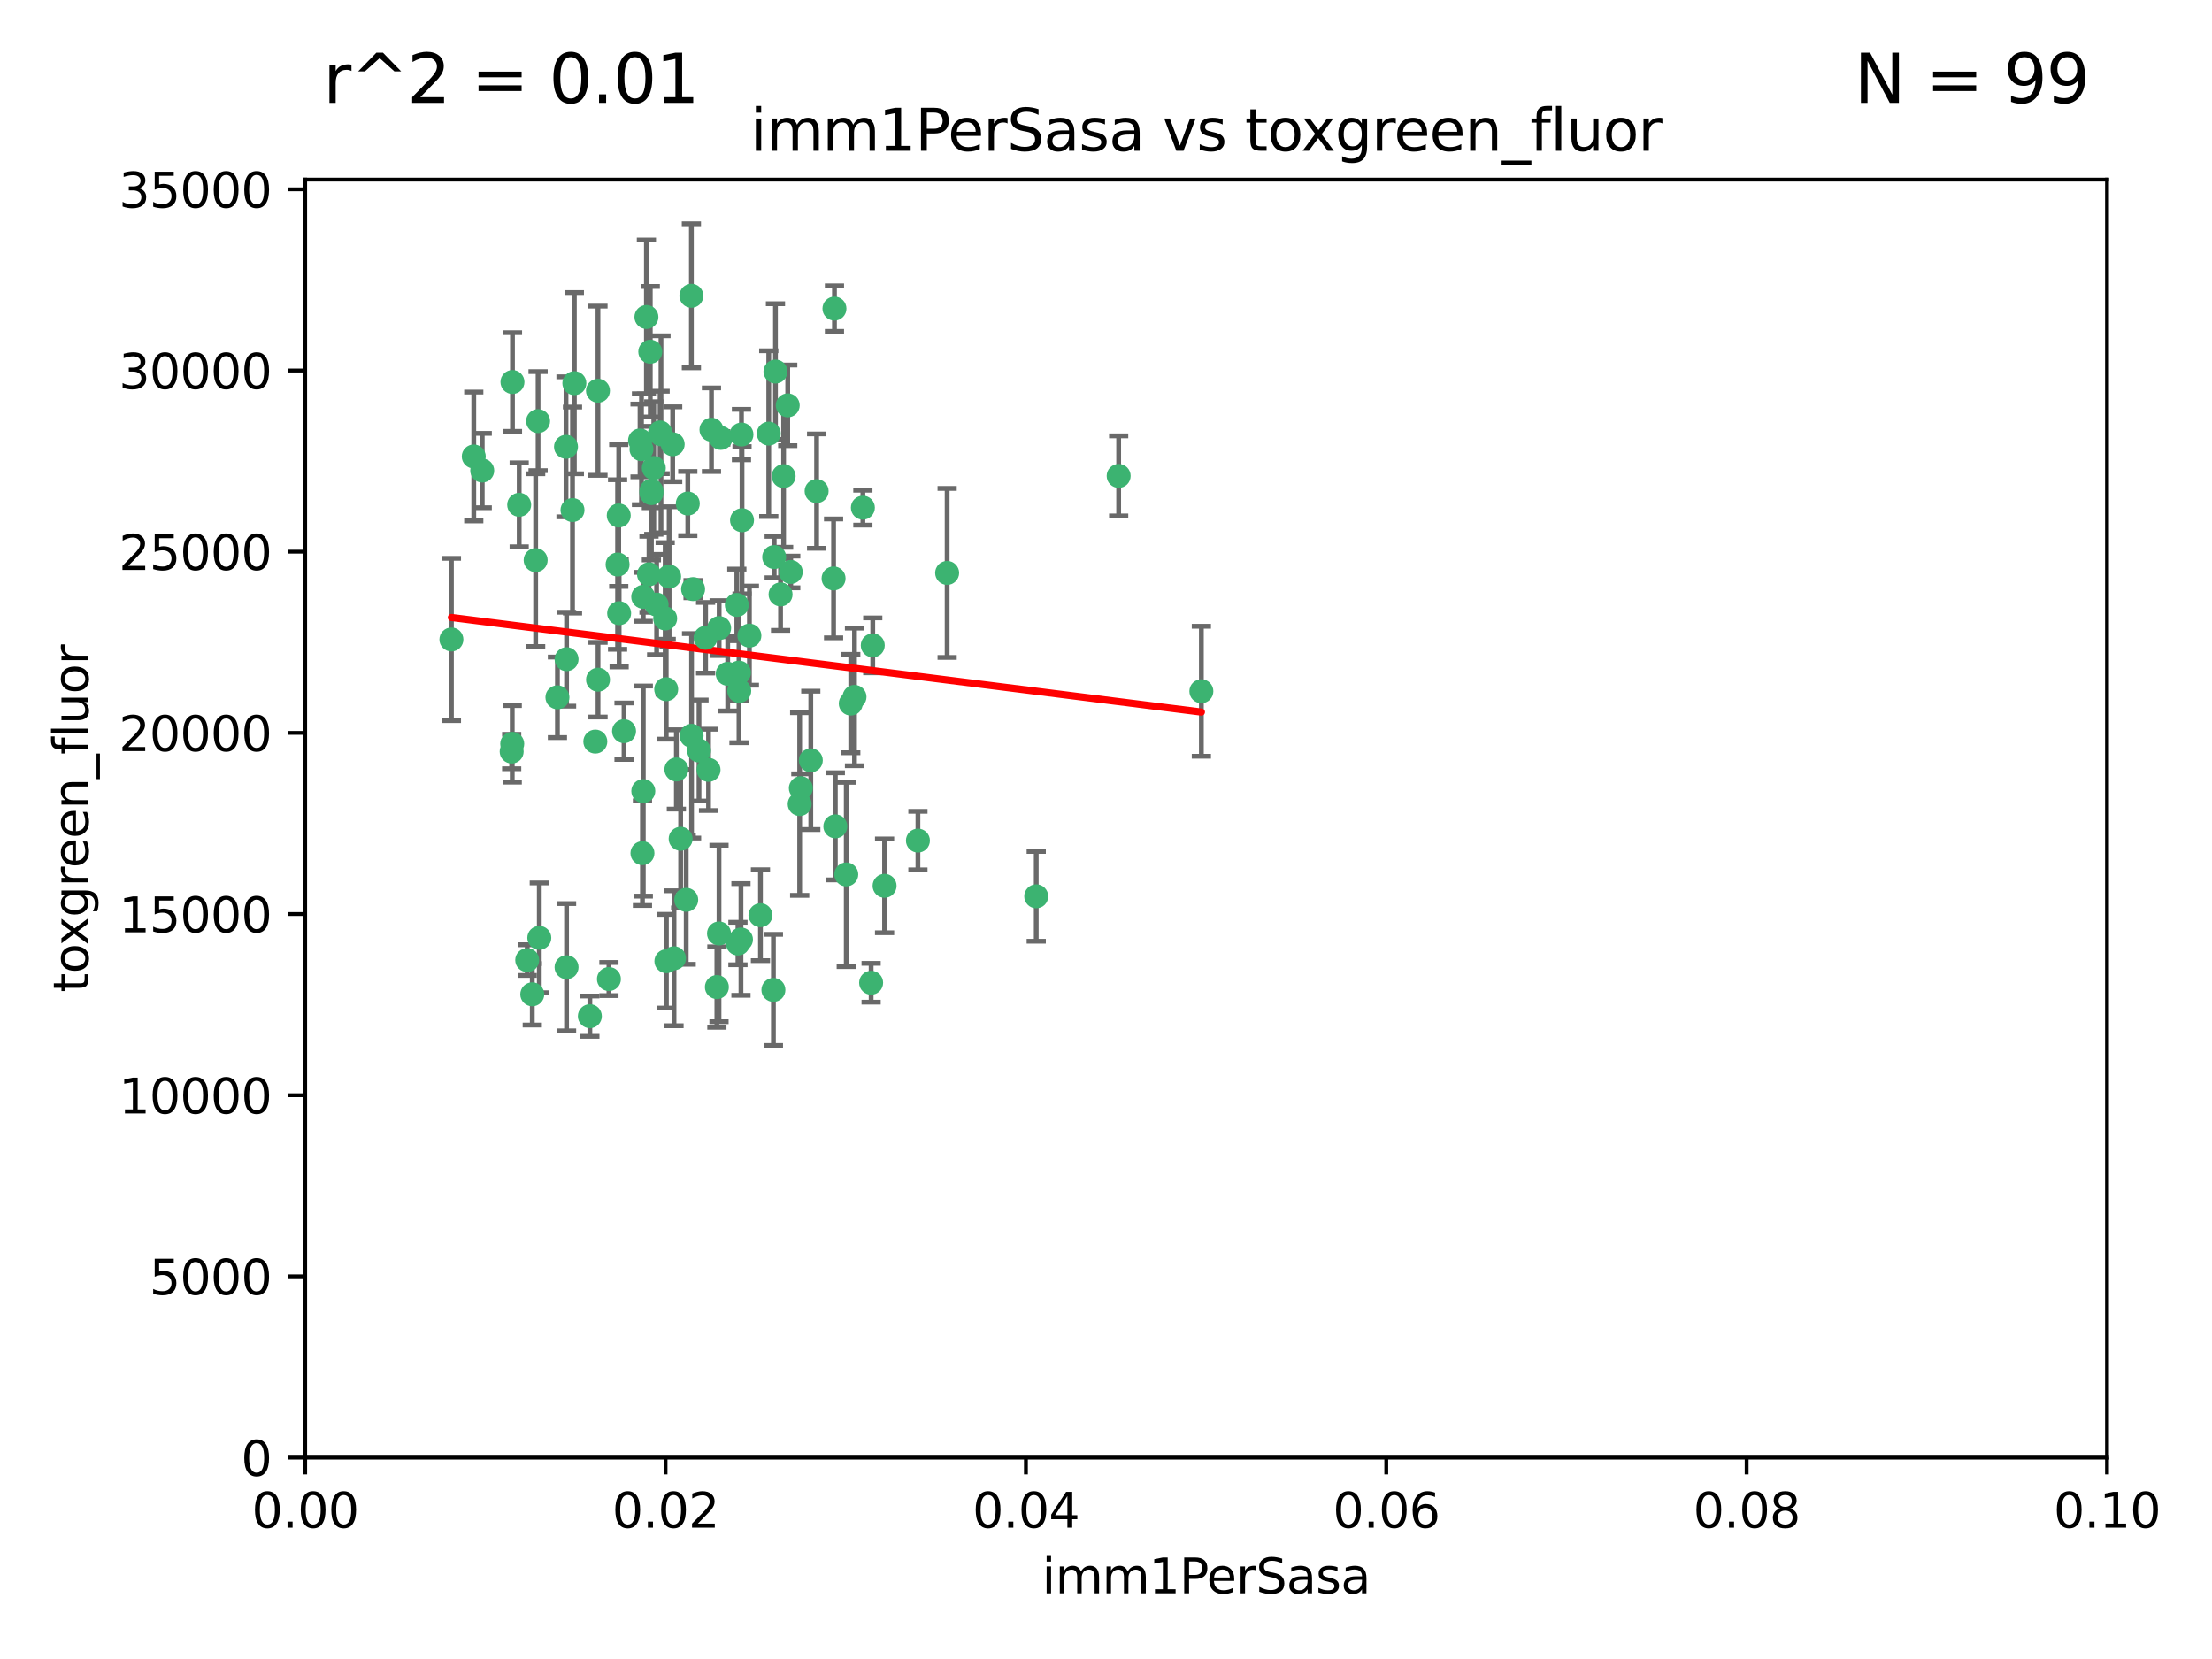 <?xml version="1.0" encoding="utf-8" standalone="no"?>
<!DOCTYPE svg PUBLIC "-//W3C//DTD SVG 1.1//EN"
  "http://www.w3.org/Graphics/SVG/1.1/DTD/svg11.dtd">
<svg xmlns:xlink="http://www.w3.org/1999/xlink" width="460.8pt" height="345.6pt" viewBox="0 0 460.8 345.6" xmlns="http://www.w3.org/2000/svg" version="1.1">
 <defs>
  <style type="text/css">*{stroke-linejoin: round; stroke-linecap: butt}</style>
 </defs>
 <g id="figure_1">
  <g id="patch_1">
   <path d="M 0 345.6 
L 460.8 345.6 
L 460.8 0 
L 0 0 
z
" style="fill: #ffffff"/>
  </g>
  <g id="axes_1">
   <g id="patch_2">
    <path d="M 63.571 303.64 
L 438.93 303.64 
L 438.93 37.411 
L 63.571 37.411 
z
" style="fill: #ffffff"/>
   </g>
   <g id="PathCollection_1">
    <defs>
     <path id="m356b8590da" d="M 0 1.118 
C 0.297 1.118 0.581 1 0.791 0.791 
C 1 0.581 1.118 0.297 1.118 0 
C 1.118 -0.297 1 -0.581 0.791 -0.791 
C 0.581 -1 0.297 -1.118 0 -1.118 
C -0.297 -1.118 -0.581 -1 -0.791 -0.791 
C -1 -0.581 -1.118 -0.297 -1.118 0 
C -1.118 0.297 -1 0.581 -0.791 0.791 
C -0.581 1 -0.297 1.118 0 1.118 
z
" style="stroke: #3cb371"/>
    </defs>
    <g clip-path="url(#p57a1f83cfc)">
     <use xlink:href="#m356b8590da" x="108.155" y="105.159" style="fill: #3cb371; stroke: #3cb371"/>
     <use xlink:href="#m356b8590da" x="111.586" y="116.686" style="fill: #3cb371; stroke: #3cb371"/>
     <use xlink:href="#m356b8590da" x="100.458" y="98.026" style="fill: #3cb371; stroke: #3cb371"/>
     <use xlink:href="#m356b8590da" x="98.695" y="95.094" style="fill: #3cb371; stroke: #3cb371"/>
     <use xlink:href="#m356b8590da" x="148.21" y="89.516" style="fill: #3cb371; stroke: #3cb371"/>
     <use xlink:href="#m356b8590da" x="106.757" y="79.578" style="fill: #3cb371; stroke: #3cb371"/>
     <use xlink:href="#m356b8590da" x="161.277" y="116.045" style="fill: #3cb371; stroke: #3cb371"/>
     <use xlink:href="#m356b8590da" x="112.092" y="87.725" style="fill: #3cb371; stroke: #3cb371"/>
     <use xlink:href="#m356b8590da" x="135.699" y="102.727" style="fill: #3cb371; stroke: #3cb371"/>
     <use xlink:href="#m356b8590da" x="135.464" y="73.266" style="fill: #3cb371; stroke: #3cb371"/>
     <use xlink:href="#m356b8590da" x="138.568" y="128.839" style="fill: #3cb371; stroke: #3cb371"/>
     <use xlink:href="#m356b8590da" x="164.725" y="119.146" style="fill: #3cb371; stroke: #3cb371"/>
     <use xlink:href="#m356b8590da" x="158.417" y="190.648" style="fill: #3cb371; stroke: #3cb371"/>
     <use xlink:href="#m356b8590da" x="124.564" y="81.394" style="fill: #3cb371; stroke: #3cb371"/>
     <use xlink:href="#m356b8590da" x="118.027" y="137.321" style="fill: #3cb371; stroke: #3cb371"/>
     <use xlink:href="#m356b8590da" x="144.066" y="153.285" style="fill: #3cb371; stroke: #3cb371"/>
     <use xlink:href="#m356b8590da" x="168.903" y="158.394" style="fill: #3cb371; stroke: #3cb371"/>
     <use xlink:href="#m356b8590da" x="133.331" y="91.754" style="fill: #3cb371; stroke: #3cb371"/>
     <use xlink:href="#m356b8590da" x="136.786" y="125.947" style="fill: #3cb371; stroke: #3cb371"/>
     <use xlink:href="#m356b8590da" x="134.657" y="66.033" style="fill: #3cb371; stroke: #3cb371"/>
     <use xlink:href="#m356b8590da" x="137.695" y="90.475" style="fill: #3cb371; stroke: #3cb371"/>
     <use xlink:href="#m356b8590da" x="124.016" y="154.483" style="fill: #3cb371; stroke: #3cb371"/>
     <use xlink:href="#m356b8590da" x="128.894" y="107.386" style="fill: #3cb371; stroke: #3cb371"/>
     <use xlink:href="#m356b8590da" x="128.653" y="117.601" style="fill: #3cb371; stroke: #3cb371"/>
     <use xlink:href="#m356b8590da" x="177.231" y="146.564" style="fill: #3cb371; stroke: #3cb371"/>
     <use xlink:href="#m356b8590da" x="135.696" y="102.24" style="fill: #3cb371; stroke: #3cb371"/>
     <use xlink:href="#m356b8590da" x="135.196" y="119.635" style="fill: #3cb371; stroke: #3cb371"/>
     <use xlink:href="#m356b8590da" x="119.649" y="79.819" style="fill: #3cb371; stroke: #3cb371"/>
     <use xlink:href="#m356b8590da" x="133.995" y="124.329" style="fill: #3cb371; stroke: #3cb371"/>
     <use xlink:href="#m356b8590da" x="144.38" y="122.72" style="fill: #3cb371; stroke: #3cb371"/>
     <use xlink:href="#m356b8590da" x="149.781" y="194.458" style="fill: #3cb371; stroke: #3cb371"/>
     <use xlink:href="#m356b8590da" x="126.849" y="203.953" style="fill: #3cb371; stroke: #3cb371"/>
     <use xlink:href="#m356b8590da" x="181.811" y="134.443" style="fill: #3cb371; stroke: #3cb371"/>
     <use xlink:href="#m356b8590da" x="137.51" y="90.084" style="fill: #3cb371; stroke: #3cb371"/>
     <use xlink:href="#m356b8590da" x="117.908" y="93.08" style="fill: #3cb371; stroke: #3cb371"/>
     <use xlink:href="#m356b8590da" x="106.707" y="154.954" style="fill: #3cb371; stroke: #3cb371"/>
     <use xlink:href="#m356b8590da" x="143.28" y="104.896" style="fill: #3cb371; stroke: #3cb371"/>
     <use xlink:href="#m356b8590da" x="106.59" y="156.559" style="fill: #3cb371; stroke: #3cb371"/>
     <use xlink:href="#m356b8590da" x="145.613" y="156.348" style="fill: #3cb371; stroke: #3cb371"/>
     <use xlink:href="#m356b8590da" x="179.751" y="105.756" style="fill: #3cb371; stroke: #3cb371"/>
     <use xlink:href="#m356b8590da" x="136.196" y="97.498" style="fill: #3cb371; stroke: #3cb371"/>
     <use xlink:href="#m356b8590da" x="140.132" y="92.545" style="fill: #3cb371; stroke: #3cb371"/>
     <use xlink:href="#m356b8590da" x="153.995" y="143.916" style="fill: #3cb371; stroke: #3cb371"/>
     <use xlink:href="#m356b8590da" x="160.144" y="90.332" style="fill: #3cb371; stroke: #3cb371"/>
     <use xlink:href="#m356b8590da" x="139.392" y="120.108" style="fill: #3cb371; stroke: #3cb371"/>
     <use xlink:href="#m356b8590da" x="122.878" y="211.686" style="fill: #3cb371; stroke: #3cb371"/>
     <use xlink:href="#m356b8590da" x="109.831" y="200.005" style="fill: #3cb371; stroke: #3cb371"/>
     <use xlink:href="#m356b8590da" x="149.81" y="130.84" style="fill: #3cb371; stroke: #3cb371"/>
     <use xlink:href="#m356b8590da" x="161.115" y="206.213" style="fill: #3cb371; stroke: #3cb371"/>
     <use xlink:href="#m356b8590da" x="140.407" y="199.62" style="fill: #3cb371; stroke: #3cb371"/>
     <use xlink:href="#m356b8590da" x="150.152" y="91.225" style="fill: #3cb371; stroke: #3cb371"/>
     <use xlink:href="#m356b8590da" x="154.575" y="108.373" style="fill: #3cb371; stroke: #3cb371"/>
     <use xlink:href="#m356b8590da" x="151.594" y="140.37" style="fill: #3cb371; stroke: #3cb371"/>
     <use xlink:href="#m356b8590da" x="147.6" y="160.372" style="fill: #3cb371; stroke: #3cb371"/>
     <use xlink:href="#m356b8590da" x="178.006" y="145.178" style="fill: #3cb371; stroke: #3cb371"/>
     <use xlink:href="#m356b8590da" x="153.495" y="126.015" style="fill: #3cb371; stroke: #3cb371"/>
     <use xlink:href="#m356b8590da" x="161.542" y="77.397" style="fill: #3cb371; stroke: #3cb371"/>
     <use xlink:href="#m356b8590da" x="133.632" y="93.572" style="fill: #3cb371; stroke: #3cb371"/>
     <use xlink:href="#m356b8590da" x="170.113" y="102.308" style="fill: #3cb371; stroke: #3cb371"/>
     <use xlink:href="#m356b8590da" x="129.998" y="152.32" style="fill: #3cb371; stroke: #3cb371"/>
     <use xlink:href="#m356b8590da" x="128.977" y="127.738" style="fill: #3cb371; stroke: #3cb371"/>
     <use xlink:href="#m356b8590da" x="116.121" y="145.262" style="fill: #3cb371; stroke: #3cb371"/>
     <use xlink:href="#m356b8590da" x="142.949" y="187.448" style="fill: #3cb371; stroke: #3cb371"/>
     <use xlink:href="#m356b8590da" x="153.946" y="140.122" style="fill: #3cb371; stroke: #3cb371"/>
     <use xlink:href="#m356b8590da" x="112.344" y="195.371" style="fill: #3cb371; stroke: #3cb371"/>
     <use xlink:href="#m356b8590da" x="149.337" y="205.621" style="fill: #3cb371; stroke: #3cb371"/>
     <use xlink:href="#m356b8590da" x="163.241" y="99.184" style="fill: #3cb371; stroke: #3cb371"/>
     <use xlink:href="#m356b8590da" x="144.029" y="61.614" style="fill: #3cb371; stroke: #3cb371"/>
     <use xlink:href="#m356b8590da" x="119.263" y="106.253" style="fill: #3cb371; stroke: #3cb371"/>
     <use xlink:href="#m356b8590da" x="164.097" y="84.44" style="fill: #3cb371; stroke: #3cb371"/>
     <use xlink:href="#m356b8590da" x="156.112" y="132.411" style="fill: #3cb371; stroke: #3cb371"/>
     <use xlink:href="#m356b8590da" x="233.037" y="99.14" style="fill: #3cb371; stroke: #3cb371"/>
     <use xlink:href="#m356b8590da" x="173.648" y="120.494" style="fill: #3cb371; stroke: #3cb371"/>
     <use xlink:href="#m356b8590da" x="181.47" y="204.723" style="fill: #3cb371; stroke: #3cb371"/>
     <use xlink:href="#m356b8590da" x="166.831" y="164.19" style="fill: #3cb371; stroke: #3cb371"/>
     <use xlink:href="#m356b8590da" x="250.266" y="143.999" style="fill: #3cb371; stroke: #3cb371"/>
     <use xlink:href="#m356b8590da" x="176.29" y="182.16" style="fill: #3cb371; stroke: #3cb371"/>
     <use xlink:href="#m356b8590da" x="174.014" y="172.143" style="fill: #3cb371; stroke: #3cb371"/>
     <use xlink:href="#m356b8590da" x="94.037" y="133.213" style="fill: #3cb371; stroke: #3cb371"/>
     <use xlink:href="#m356b8590da" x="154.458" y="90.523" style="fill: #3cb371; stroke: #3cb371"/>
     <use xlink:href="#m356b8590da" x="140.899" y="160.289" style="fill: #3cb371; stroke: #3cb371"/>
     <use xlink:href="#m356b8590da" x="153.727" y="196.552" style="fill: #3cb371; stroke: #3cb371"/>
     <use xlink:href="#m356b8590da" x="197.304" y="119.349" style="fill: #3cb371; stroke: #3cb371"/>
     <use xlink:href="#m356b8590da" x="133.833" y="177.728" style="fill: #3cb371; stroke: #3cb371"/>
     <use xlink:href="#m356b8590da" x="154.355" y="195.709" style="fill: #3cb371; stroke: #3cb371"/>
     <use xlink:href="#m356b8590da" x="141.792" y="174.728" style="fill: #3cb371; stroke: #3cb371"/>
     <use xlink:href="#m356b8590da" x="173.83" y="64.285" style="fill: #3cb371; stroke: #3cb371"/>
     <use xlink:href="#m356b8590da" x="124.578" y="141.593" style="fill: #3cb371; stroke: #3cb371"/>
     <use xlink:href="#m356b8590da" x="191.219" y="175.112" style="fill: #3cb371; stroke: #3cb371"/>
     <use xlink:href="#m356b8590da" x="110.882" y="207.131" style="fill: #3cb371; stroke: #3cb371"/>
     <use xlink:href="#m356b8590da" x="146.989" y="132.858" style="fill: #3cb371; stroke: #3cb371"/>
     <use xlink:href="#m356b8590da" x="134.01" y="164.794" style="fill: #3cb371; stroke: #3cb371"/>
     <use xlink:href="#m356b8590da" x="138.782" y="143.576" style="fill: #3cb371; stroke: #3cb371"/>
     <use xlink:href="#m356b8590da" x="138.822" y="200.236" style="fill: #3cb371; stroke: #3cb371"/>
     <use xlink:href="#m356b8590da" x="215.865" y="186.718" style="fill: #3cb371; stroke: #3cb371"/>
     <use xlink:href="#m356b8590da" x="166.587" y="167.495" style="fill: #3cb371; stroke: #3cb371"/>
     <use xlink:href="#m356b8590da" x="162.604" y="123.828" style="fill: #3cb371; stroke: #3cb371"/>
     <use xlink:href="#m356b8590da" x="118.024" y="201.488" style="fill: #3cb371; stroke: #3cb371"/>
     <use xlink:href="#m356b8590da" x="184.271" y="184.534" style="fill: #3cb371; stroke: #3cb371"/>
    </g>
   </g>
   <g id="matplotlib.axis_1">
    <g id="xtick_1">
     <g id="line2d_1">
      <defs>
       <path id="m9c05c5f09b" d="M 0 0 
L 0 3.5 
" style="stroke: #000000; stroke-width: 0.8"/>
      </defs>
      <g>
       <use xlink:href="#m9c05c5f09b" x="63.571" y="303.64" style="stroke: #000000; stroke-width: 0.8"/>
      </g>
     </g>
     <g id="text_1">
      <!-- 0.00 -->
      <g transform="translate(52.438 318.238)scale(0.1 -0.1)">
       <defs>
        <path id="DejaVuSans-30" d="M 2034 4250 
Q 1547 4250 1301 3770 
Q 1056 3291 1056 2328 
Q 1056 1369 1301 889 
Q 1547 409 2034 409 
Q 2525 409 2770 889 
Q 3016 1369 3016 2328 
Q 3016 3291 2770 3770 
Q 2525 4250 2034 4250 
z
M 2034 4750 
Q 2819 4750 3233 4129 
Q 3647 3509 3647 2328 
Q 3647 1150 3233 529 
Q 2819 -91 2034 -91 
Q 1250 -91 836 529 
Q 422 1150 422 2328 
Q 422 3509 836 4129 
Q 1250 4750 2034 4750 
z
" transform="scale(0.016)"/>
        <path id="DejaVuSans-2e" d="M 684 794 
L 1344 794 
L 1344 0 
L 684 0 
L 684 794 
z
" transform="scale(0.016)"/>
       </defs>
       <use xlink:href="#DejaVuSans-30"/>
       <use xlink:href="#DejaVuSans-2e" x="63.623"/>
       <use xlink:href="#DejaVuSans-30" x="95.41"/>
       <use xlink:href="#DejaVuSans-30" x="159.033"/>
      </g>
     </g>
    </g>
    <g id="xtick_2">
     <g id="line2d_2">
      <g>
       <use xlink:href="#m9c05c5f09b" x="138.643" y="303.64" style="stroke: #000000; stroke-width: 0.8"/>
      </g>
     </g>
     <g id="text_2">
      <!-- 0.02 -->
      <g transform="translate(127.51 318.238)scale(0.1 -0.1)">
       <defs>
        <path id="DejaVuSans-32" d="M 1228 531 
L 3431 531 
L 3431 0 
L 469 0 
L 469 531 
Q 828 903 1448 1529 
Q 2069 2156 2228 2338 
Q 2531 2678 2651 2914 
Q 2772 3150 2772 3378 
Q 2772 3750 2511 3984 
Q 2250 4219 1831 4219 
Q 1534 4219 1204 4116 
Q 875 4013 500 3803 
L 500 4441 
Q 881 4594 1212 4672 
Q 1544 4750 1819 4750 
Q 2544 4750 2975 4387 
Q 3406 4025 3406 3419 
Q 3406 3131 3298 2873 
Q 3191 2616 2906 2266 
Q 2828 2175 2409 1742 
Q 1991 1309 1228 531 
z
" transform="scale(0.016)"/>
       </defs>
       <use xlink:href="#DejaVuSans-30"/>
       <use xlink:href="#DejaVuSans-2e" x="63.623"/>
       <use xlink:href="#DejaVuSans-30" x="95.41"/>
       <use xlink:href="#DejaVuSans-32" x="159.033"/>
      </g>
     </g>
    </g>
    <g id="xtick_3">
     <g id="line2d_3">
      <g>
       <use xlink:href="#m9c05c5f09b" x="213.715" y="303.64" style="stroke: #000000; stroke-width: 0.8"/>
      </g>
     </g>
     <g id="text_3">
      <!-- 0.04 -->
      <g transform="translate(202.582 318.238)scale(0.1 -0.1)">
       <defs>
        <path id="DejaVuSans-34" d="M 2419 4116 
L 825 1625 
L 2419 1625 
L 2419 4116 
z
M 2253 4666 
L 3047 4666 
L 3047 1625 
L 3713 1625 
L 3713 1100 
L 3047 1100 
L 3047 0 
L 2419 0 
L 2419 1100 
L 313 1100 
L 313 1709 
L 2253 4666 
z
" transform="scale(0.016)"/>
       </defs>
       <use xlink:href="#DejaVuSans-30"/>
       <use xlink:href="#DejaVuSans-2e" x="63.623"/>
       <use xlink:href="#DejaVuSans-30" x="95.41"/>
       <use xlink:href="#DejaVuSans-34" x="159.033"/>
      </g>
     </g>
    </g>
    <g id="xtick_4">
     <g id="line2d_4">
      <g>
       <use xlink:href="#m9c05c5f09b" x="288.786" y="303.64" style="stroke: #000000; stroke-width: 0.8"/>
      </g>
     </g>
     <g id="text_4">
      <!-- 0.06 -->
      <g transform="translate(277.654 318.238)scale(0.1 -0.1)">
       <defs>
        <path id="DejaVuSans-36" d="M 2113 2584 
Q 1688 2584 1439 2293 
Q 1191 2003 1191 1497 
Q 1191 994 1439 701 
Q 1688 409 2113 409 
Q 2538 409 2786 701 
Q 3034 994 3034 1497 
Q 3034 2003 2786 2293 
Q 2538 2584 2113 2584 
z
M 3366 4563 
L 3366 3988 
Q 3128 4100 2886 4159 
Q 2644 4219 2406 4219 
Q 1781 4219 1451 3797 
Q 1122 3375 1075 2522 
Q 1259 2794 1537 2939 
Q 1816 3084 2150 3084 
Q 2853 3084 3261 2657 
Q 3669 2231 3669 1497 
Q 3669 778 3244 343 
Q 2819 -91 2113 -91 
Q 1303 -91 875 529 
Q 447 1150 447 2328 
Q 447 3434 972 4092 
Q 1497 4750 2381 4750 
Q 2619 4750 2861 4703 
Q 3103 4656 3366 4563 
z
" transform="scale(0.016)"/>
       </defs>
       <use xlink:href="#DejaVuSans-30"/>
       <use xlink:href="#DejaVuSans-2e" x="63.623"/>
       <use xlink:href="#DejaVuSans-30" x="95.41"/>
       <use xlink:href="#DejaVuSans-36" x="159.033"/>
      </g>
     </g>
    </g>
    <g id="xtick_5">
     <g id="line2d_5">
      <g>
       <use xlink:href="#m9c05c5f09b" x="363.858" y="303.64" style="stroke: #000000; stroke-width: 0.8"/>
      </g>
     </g>
     <g id="text_5">
      <!-- 0.08 -->
      <g transform="translate(352.725 318.238)scale(0.1 -0.1)">
       <defs>
        <path id="DejaVuSans-38" d="M 2034 2216 
Q 1584 2216 1326 1975 
Q 1069 1734 1069 1313 
Q 1069 891 1326 650 
Q 1584 409 2034 409 
Q 2484 409 2743 651 
Q 3003 894 3003 1313 
Q 3003 1734 2745 1975 
Q 2488 2216 2034 2216 
z
M 1403 2484 
Q 997 2584 770 2862 
Q 544 3141 544 3541 
Q 544 4100 942 4425 
Q 1341 4750 2034 4750 
Q 2731 4750 3128 4425 
Q 3525 4100 3525 3541 
Q 3525 3141 3298 2862 
Q 3072 2584 2669 2484 
Q 3125 2378 3379 2068 
Q 3634 1759 3634 1313 
Q 3634 634 3220 271 
Q 2806 -91 2034 -91 
Q 1263 -91 848 271 
Q 434 634 434 1313 
Q 434 1759 690 2068 
Q 947 2378 1403 2484 
z
M 1172 3481 
Q 1172 3119 1398 2916 
Q 1625 2713 2034 2713 
Q 2441 2713 2670 2916 
Q 2900 3119 2900 3481 
Q 2900 3844 2670 4047 
Q 2441 4250 2034 4250 
Q 1625 4250 1398 4047 
Q 1172 3844 1172 3481 
z
" transform="scale(0.016)"/>
       </defs>
       <use xlink:href="#DejaVuSans-30"/>
       <use xlink:href="#DejaVuSans-2e" x="63.623"/>
       <use xlink:href="#DejaVuSans-30" x="95.41"/>
       <use xlink:href="#DejaVuSans-38" x="159.033"/>
      </g>
     </g>
    </g>
    <g id="xtick_6">
     <g id="line2d_6">
      <g>
       <use xlink:href="#m9c05c5f09b" x="438.93" y="303.64" style="stroke: #000000; stroke-width: 0.8"/>
      </g>
     </g>
     <g id="text_6">
      <!-- 0.10 -->
      <g transform="translate(427.797 318.238)scale(0.1 -0.1)">
       <defs>
        <path id="DejaVuSans-31" d="M 794 531 
L 1825 531 
L 1825 4091 
L 703 3866 
L 703 4441 
L 1819 4666 
L 2450 4666 
L 2450 531 
L 3481 531 
L 3481 0 
L 794 0 
L 794 531 
z
" transform="scale(0.016)"/>
       </defs>
       <use xlink:href="#DejaVuSans-30"/>
       <use xlink:href="#DejaVuSans-2e" x="63.623"/>
       <use xlink:href="#DejaVuSans-31" x="95.41"/>
       <use xlink:href="#DejaVuSans-30" x="159.033"/>
      </g>
     </g>
    </g>
    <g id="text_7">
     <!-- imm1PerSasa -->
     <g transform="translate(217.067 331.917)scale(0.1 -0.1)">
      <defs>
       <path id="DejaVuSans-69" d="M 603 3500 
L 1178 3500 
L 1178 0 
L 603 0 
L 603 3500 
z
M 603 4863 
L 1178 4863 
L 1178 4134 
L 603 4134 
L 603 4863 
z
" transform="scale(0.016)"/>
       <path id="DejaVuSans-6d" d="M 3328 2828 
Q 3544 3216 3844 3400 
Q 4144 3584 4550 3584 
Q 5097 3584 5394 3201 
Q 5691 2819 5691 2113 
L 5691 0 
L 5113 0 
L 5113 2094 
Q 5113 2597 4934 2840 
Q 4756 3084 4391 3084 
Q 3944 3084 3684 2787 
Q 3425 2491 3425 1978 
L 3425 0 
L 2847 0 
L 2847 2094 
Q 2847 2600 2669 2842 
Q 2491 3084 2119 3084 
Q 1678 3084 1418 2786 
Q 1159 2488 1159 1978 
L 1159 0 
L 581 0 
L 581 3500 
L 1159 3500 
L 1159 2956 
Q 1356 3278 1631 3431 
Q 1906 3584 2284 3584 
Q 2666 3584 2933 3390 
Q 3200 3197 3328 2828 
z
" transform="scale(0.016)"/>
       <path id="DejaVuSans-50" d="M 1259 4147 
L 1259 2394 
L 2053 2394 
Q 2494 2394 2734 2622 
Q 2975 2850 2975 3272 
Q 2975 3691 2734 3919 
Q 2494 4147 2053 4147 
L 1259 4147 
z
M 628 4666 
L 2053 4666 
Q 2838 4666 3239 4311 
Q 3641 3956 3641 3272 
Q 3641 2581 3239 2228 
Q 2838 1875 2053 1875 
L 1259 1875 
L 1259 0 
L 628 0 
L 628 4666 
z
" transform="scale(0.016)"/>
       <path id="DejaVuSans-65" d="M 3597 1894 
L 3597 1613 
L 953 1613 
Q 991 1019 1311 708 
Q 1631 397 2203 397 
Q 2534 397 2845 478 
Q 3156 559 3463 722 
L 3463 178 
Q 3153 47 2828 -22 
Q 2503 -91 2169 -91 
Q 1331 -91 842 396 
Q 353 884 353 1716 
Q 353 2575 817 3079 
Q 1281 3584 2069 3584 
Q 2775 3584 3186 3129 
Q 3597 2675 3597 1894 
z
M 3022 2063 
Q 3016 2534 2758 2815 
Q 2500 3097 2075 3097 
Q 1594 3097 1305 2825 
Q 1016 2553 972 2059 
L 3022 2063 
z
" transform="scale(0.016)"/>
       <path id="DejaVuSans-72" d="M 2631 2963 
Q 2534 3019 2420 3045 
Q 2306 3072 2169 3072 
Q 1681 3072 1420 2755 
Q 1159 2438 1159 1844 
L 1159 0 
L 581 0 
L 581 3500 
L 1159 3500 
L 1159 2956 
Q 1341 3275 1631 3429 
Q 1922 3584 2338 3584 
Q 2397 3584 2469 3576 
Q 2541 3569 2628 3553 
L 2631 2963 
z
" transform="scale(0.016)"/>
       <path id="DejaVuSans-53" d="M 3425 4513 
L 3425 3897 
Q 3066 4069 2747 4153 
Q 2428 4238 2131 4238 
Q 1616 4238 1336 4038 
Q 1056 3838 1056 3469 
Q 1056 3159 1242 3001 
Q 1428 2844 1947 2747 
L 2328 2669 
Q 3034 2534 3370 2195 
Q 3706 1856 3706 1288 
Q 3706 609 3251 259 
Q 2797 -91 1919 -91 
Q 1588 -91 1214 -16 
Q 841 59 441 206 
L 441 856 
Q 825 641 1194 531 
Q 1563 422 1919 422 
Q 2459 422 2753 634 
Q 3047 847 3047 1241 
Q 3047 1584 2836 1778 
Q 2625 1972 2144 2069 
L 1759 2144 
Q 1053 2284 737 2584 
Q 422 2884 422 3419 
Q 422 4038 858 4394 
Q 1294 4750 2059 4750 
Q 2388 4750 2728 4690 
Q 3069 4631 3425 4513 
z
" transform="scale(0.016)"/>
       <path id="DejaVuSans-61" d="M 2194 1759 
Q 1497 1759 1228 1600 
Q 959 1441 959 1056 
Q 959 750 1161 570 
Q 1363 391 1709 391 
Q 2188 391 2477 730 
Q 2766 1069 2766 1631 
L 2766 1759 
L 2194 1759 
z
M 3341 1997 
L 3341 0 
L 2766 0 
L 2766 531 
Q 2569 213 2275 61 
Q 1981 -91 1556 -91 
Q 1019 -91 701 211 
Q 384 513 384 1019 
Q 384 1609 779 1909 
Q 1175 2209 1959 2209 
L 2766 2209 
L 2766 2266 
Q 2766 2663 2505 2880 
Q 2244 3097 1772 3097 
Q 1472 3097 1187 3025 
Q 903 2953 641 2809 
L 641 3341 
Q 956 3463 1253 3523 
Q 1550 3584 1831 3584 
Q 2591 3584 2966 3190 
Q 3341 2797 3341 1997 
z
" transform="scale(0.016)"/>
       <path id="DejaVuSans-73" d="M 2834 3397 
L 2834 2853 
Q 2591 2978 2328 3040 
Q 2066 3103 1784 3103 
Q 1356 3103 1142 2972 
Q 928 2841 928 2578 
Q 928 2378 1081 2264 
Q 1234 2150 1697 2047 
L 1894 2003 
Q 2506 1872 2764 1633 
Q 3022 1394 3022 966 
Q 3022 478 2636 193 
Q 2250 -91 1575 -91 
Q 1294 -91 989 -36 
Q 684 19 347 128 
L 347 722 
Q 666 556 975 473 
Q 1284 391 1588 391 
Q 1994 391 2212 530 
Q 2431 669 2431 922 
Q 2431 1156 2273 1281 
Q 2116 1406 1581 1522 
L 1381 1569 
Q 847 1681 609 1914 
Q 372 2147 372 2553 
Q 372 3047 722 3315 
Q 1072 3584 1716 3584 
Q 2034 3584 2315 3537 
Q 2597 3491 2834 3397 
z
" transform="scale(0.016)"/>
      </defs>
      <use xlink:href="#DejaVuSans-69"/>
      <use xlink:href="#DejaVuSans-6d" x="27.783"/>
      <use xlink:href="#DejaVuSans-6d" x="125.195"/>
      <use xlink:href="#DejaVuSans-31" x="222.607"/>
      <use xlink:href="#DejaVuSans-50" x="286.23"/>
      <use xlink:href="#DejaVuSans-65" x="342.908"/>
      <use xlink:href="#DejaVuSans-72" x="404.432"/>
      <use xlink:href="#DejaVuSans-53" x="445.545"/>
      <use xlink:href="#DejaVuSans-61" x="509.021"/>
      <use xlink:href="#DejaVuSans-73" x="570.301"/>
      <use xlink:href="#DejaVuSans-61" x="622.4"/>
     </g>
    </g>
   </g>
   <g id="matplotlib.axis_2">
    <g id="ytick_1">
     <g id="line2d_7">
      <defs>
       <path id="mb78079a2a5" d="M 0 0 
L -3.5 0 
" style="stroke: #000000; stroke-width: 0.8"/>
      </defs>
      <g>
       <use xlink:href="#mb78079a2a5" x="63.571" y="303.64" style="stroke: #000000; stroke-width: 0.8"/>
      </g>
     </g>
     <g id="text_8">
      <!-- 0 -->
      <g transform="translate(50.209 307.439)scale(0.1 -0.1)">
       <use xlink:href="#DejaVuSans-30"/>
      </g>
     </g>
    </g>
    <g id="ytick_2">
     <g id="line2d_8">
      <g>
       <use xlink:href="#mb78079a2a5" x="63.571" y="265.897" style="stroke: #000000; stroke-width: 0.8"/>
      </g>
     </g>
     <g id="text_9">
      <!-- 5000 -->
      <g transform="translate(31.121 269.696)scale(0.1 -0.1)">
       <defs>
        <path id="DejaVuSans-35" d="M 691 4666 
L 3169 4666 
L 3169 4134 
L 1269 4134 
L 1269 2991 
Q 1406 3038 1543 3061 
Q 1681 3084 1819 3084 
Q 2600 3084 3056 2656 
Q 3513 2228 3513 1497 
Q 3513 744 3044 326 
Q 2575 -91 1722 -91 
Q 1428 -91 1123 -41 
Q 819 9 494 109 
L 494 744 
Q 775 591 1075 516 
Q 1375 441 1709 441 
Q 2250 441 2565 725 
Q 2881 1009 2881 1497 
Q 2881 1984 2565 2268 
Q 2250 2553 1709 2553 
Q 1456 2553 1204 2497 
Q 953 2441 691 2322 
L 691 4666 
z
" transform="scale(0.016)"/>
       </defs>
       <use xlink:href="#DejaVuSans-35"/>
       <use xlink:href="#DejaVuSans-30" x="63.623"/>
       <use xlink:href="#DejaVuSans-30" x="127.246"/>
       <use xlink:href="#DejaVuSans-30" x="190.869"/>
      </g>
     </g>
    </g>
    <g id="ytick_3">
     <g id="line2d_9">
      <g>
       <use xlink:href="#mb78079a2a5" x="63.571" y="228.154" style="stroke: #000000; stroke-width: 0.8"/>
      </g>
     </g>
     <g id="text_10">
      <!-- 10000 -->
      <g transform="translate(24.759 231.953)scale(0.1 -0.1)">
       <use xlink:href="#DejaVuSans-31"/>
       <use xlink:href="#DejaVuSans-30" x="63.623"/>
       <use xlink:href="#DejaVuSans-30" x="127.246"/>
       <use xlink:href="#DejaVuSans-30" x="190.869"/>
       <use xlink:href="#DejaVuSans-30" x="254.492"/>
      </g>
     </g>
    </g>
    <g id="ytick_4">
     <g id="line2d_10">
      <g>
       <use xlink:href="#mb78079a2a5" x="63.571" y="190.411" style="stroke: #000000; stroke-width: 0.8"/>
      </g>
     </g>
     <g id="text_11">
      <!-- 15000 -->
      <g transform="translate(24.759 194.21)scale(0.1 -0.1)">
       <use xlink:href="#DejaVuSans-31"/>
       <use xlink:href="#DejaVuSans-35" x="63.623"/>
       <use xlink:href="#DejaVuSans-30" x="127.246"/>
       <use xlink:href="#DejaVuSans-30" x="190.869"/>
       <use xlink:href="#DejaVuSans-30" x="254.492"/>
      </g>
     </g>
    </g>
    <g id="ytick_5">
     <g id="line2d_11">
      <g>
       <use xlink:href="#mb78079a2a5" x="63.571" y="152.668" style="stroke: #000000; stroke-width: 0.8"/>
      </g>
     </g>
     <g id="text_12">
      <!-- 20000 -->
      <g transform="translate(24.759 156.467)scale(0.1 -0.1)">
       <use xlink:href="#DejaVuSans-32"/>
       <use xlink:href="#DejaVuSans-30" x="63.623"/>
       <use xlink:href="#DejaVuSans-30" x="127.246"/>
       <use xlink:href="#DejaVuSans-30" x="190.869"/>
       <use xlink:href="#DejaVuSans-30" x="254.492"/>
      </g>
     </g>
    </g>
    <g id="ytick_6">
     <g id="line2d_12">
      <g>
       <use xlink:href="#mb78079a2a5" x="63.571" y="114.925" style="stroke: #000000; stroke-width: 0.8"/>
      </g>
     </g>
     <g id="text_13">
      <!-- 25000 -->
      <g transform="translate(24.759 118.724)scale(0.1 -0.1)">
       <use xlink:href="#DejaVuSans-32"/>
       <use xlink:href="#DejaVuSans-35" x="63.623"/>
       <use xlink:href="#DejaVuSans-30" x="127.246"/>
       <use xlink:href="#DejaVuSans-30" x="190.869"/>
       <use xlink:href="#DejaVuSans-30" x="254.492"/>
      </g>
     </g>
    </g>
    <g id="ytick_7">
     <g id="line2d_13">
      <g>
       <use xlink:href="#mb78079a2a5" x="63.571" y="77.181" style="stroke: #000000; stroke-width: 0.8"/>
      </g>
     </g>
     <g id="text_14">
      <!-- 30000 -->
      <g transform="translate(24.759 80.981)scale(0.1 -0.1)">
       <defs>
        <path id="DejaVuSans-33" d="M 2597 2516 
Q 3050 2419 3304 2112 
Q 3559 1806 3559 1356 
Q 3559 666 3084 287 
Q 2609 -91 1734 -91 
Q 1441 -91 1130 -33 
Q 819 25 488 141 
L 488 750 
Q 750 597 1062 519 
Q 1375 441 1716 441 
Q 2309 441 2620 675 
Q 2931 909 2931 1356 
Q 2931 1769 2642 2001 
Q 2353 2234 1838 2234 
L 1294 2234 
L 1294 2753 
L 1863 2753 
Q 2328 2753 2575 2939 
Q 2822 3125 2822 3475 
Q 2822 3834 2567 4026 
Q 2313 4219 1838 4219 
Q 1578 4219 1281 4162 
Q 984 4106 628 3988 
L 628 4550 
Q 988 4650 1302 4700 
Q 1616 4750 1894 4750 
Q 2613 4750 3031 4423 
Q 3450 4097 3450 3541 
Q 3450 3153 3228 2886 
Q 3006 2619 2597 2516 
z
" transform="scale(0.016)"/>
       </defs>
       <use xlink:href="#DejaVuSans-33"/>
       <use xlink:href="#DejaVuSans-30" x="63.623"/>
       <use xlink:href="#DejaVuSans-30" x="127.246"/>
       <use xlink:href="#DejaVuSans-30" x="190.869"/>
       <use xlink:href="#DejaVuSans-30" x="254.492"/>
      </g>
     </g>
    </g>
    <g id="ytick_8">
     <g id="line2d_14">
      <g>
       <use xlink:href="#mb78079a2a5" x="63.571" y="39.438" style="stroke: #000000; stroke-width: 0.8"/>
      </g>
     </g>
     <g id="text_15">
      <!-- 35000 -->
      <g transform="translate(24.759 43.238)scale(0.1 -0.1)">
       <use xlink:href="#DejaVuSans-33"/>
       <use xlink:href="#DejaVuSans-35" x="63.623"/>
       <use xlink:href="#DejaVuSans-30" x="127.246"/>
       <use xlink:href="#DejaVuSans-30" x="190.869"/>
       <use xlink:href="#DejaVuSans-30" x="254.492"/>
      </g>
     </g>
    </g>
    <g id="text_16">
     <!-- toxgreen_fluor -->
     <g transform="translate(18.401 206.72)rotate(-90)scale(0.1 -0.1)">
      <defs>
       <path id="DejaVuSans-74" d="M 1172 4494 
L 1172 3500 
L 2356 3500 
L 2356 3053 
L 1172 3053 
L 1172 1153 
Q 1172 725 1289 603 
Q 1406 481 1766 481 
L 2356 481 
L 2356 0 
L 1766 0 
Q 1100 0 847 248 
Q 594 497 594 1153 
L 594 3053 
L 172 3053 
L 172 3500 
L 594 3500 
L 594 4494 
L 1172 4494 
z
" transform="scale(0.016)"/>
       <path id="DejaVuSans-6f" d="M 1959 3097 
Q 1497 3097 1228 2736 
Q 959 2375 959 1747 
Q 959 1119 1226 758 
Q 1494 397 1959 397 
Q 2419 397 2687 759 
Q 2956 1122 2956 1747 
Q 2956 2369 2687 2733 
Q 2419 3097 1959 3097 
z
M 1959 3584 
Q 2709 3584 3137 3096 
Q 3566 2609 3566 1747 
Q 3566 888 3137 398 
Q 2709 -91 1959 -91 
Q 1206 -91 779 398 
Q 353 888 353 1747 
Q 353 2609 779 3096 
Q 1206 3584 1959 3584 
z
" transform="scale(0.016)"/>
       <path id="DejaVuSans-78" d="M 3513 3500 
L 2247 1797 
L 3578 0 
L 2900 0 
L 1881 1375 
L 863 0 
L 184 0 
L 1544 1831 
L 300 3500 
L 978 3500 
L 1906 2253 
L 2834 3500 
L 3513 3500 
z
" transform="scale(0.016)"/>
       <path id="DejaVuSans-67" d="M 2906 1791 
Q 2906 2416 2648 2759 
Q 2391 3103 1925 3103 
Q 1463 3103 1205 2759 
Q 947 2416 947 1791 
Q 947 1169 1205 825 
Q 1463 481 1925 481 
Q 2391 481 2648 825 
Q 2906 1169 2906 1791 
z
M 3481 434 
Q 3481 -459 3084 -895 
Q 2688 -1331 1869 -1331 
Q 1566 -1331 1297 -1286 
Q 1028 -1241 775 -1147 
L 775 -588 
Q 1028 -725 1275 -790 
Q 1522 -856 1778 -856 
Q 2344 -856 2625 -561 
Q 2906 -266 2906 331 
L 2906 616 
Q 2728 306 2450 153 
Q 2172 0 1784 0 
Q 1141 0 747 490 
Q 353 981 353 1791 
Q 353 2603 747 3093 
Q 1141 3584 1784 3584 
Q 2172 3584 2450 3431 
Q 2728 3278 2906 2969 
L 2906 3500 
L 3481 3500 
L 3481 434 
z
" transform="scale(0.016)"/>
       <path id="DejaVuSans-6e" d="M 3513 2113 
L 3513 0 
L 2938 0 
L 2938 2094 
Q 2938 2591 2744 2837 
Q 2550 3084 2163 3084 
Q 1697 3084 1428 2787 
Q 1159 2491 1159 1978 
L 1159 0 
L 581 0 
L 581 3500 
L 1159 3500 
L 1159 2956 
Q 1366 3272 1645 3428 
Q 1925 3584 2291 3584 
Q 2894 3584 3203 3211 
Q 3513 2838 3513 2113 
z
" transform="scale(0.016)"/>
       <path id="DejaVuSans-5f" d="M 3263 -1063 
L 3263 -1509 
L -63 -1509 
L -63 -1063 
L 3263 -1063 
z
" transform="scale(0.016)"/>
       <path id="DejaVuSans-66" d="M 2375 4863 
L 2375 4384 
L 1825 4384 
Q 1516 4384 1395 4259 
Q 1275 4134 1275 3809 
L 1275 3500 
L 2222 3500 
L 2222 3053 
L 1275 3053 
L 1275 0 
L 697 0 
L 697 3053 
L 147 3053 
L 147 3500 
L 697 3500 
L 697 3744 
Q 697 4328 969 4595 
Q 1241 4863 1831 4863 
L 2375 4863 
z
" transform="scale(0.016)"/>
       <path id="DejaVuSans-6c" d="M 603 4863 
L 1178 4863 
L 1178 0 
L 603 0 
L 603 4863 
z
" transform="scale(0.016)"/>
       <path id="DejaVuSans-75" d="M 544 1381 
L 544 3500 
L 1119 3500 
L 1119 1403 
Q 1119 906 1312 657 
Q 1506 409 1894 409 
Q 2359 409 2629 706 
Q 2900 1003 2900 1516 
L 2900 3500 
L 3475 3500 
L 3475 0 
L 2900 0 
L 2900 538 
Q 2691 219 2414 64 
Q 2138 -91 1772 -91 
Q 1169 -91 856 284 
Q 544 659 544 1381 
z
M 1991 3584 
L 1991 3584 
z
" transform="scale(0.016)"/>
      </defs>
      <use xlink:href="#DejaVuSans-74"/>
      <use xlink:href="#DejaVuSans-6f" x="39.209"/>
      <use xlink:href="#DejaVuSans-78" x="97.266"/>
      <use xlink:href="#DejaVuSans-67" x="156.445"/>
      <use xlink:href="#DejaVuSans-72" x="219.922"/>
      <use xlink:href="#DejaVuSans-65" x="258.785"/>
      <use xlink:href="#DejaVuSans-65" x="320.309"/>
      <use xlink:href="#DejaVuSans-6e" x="381.832"/>
      <use xlink:href="#DejaVuSans-5f" x="445.211"/>
      <use xlink:href="#DejaVuSans-66" x="495.211"/>
      <use xlink:href="#DejaVuSans-6c" x="530.416"/>
      <use xlink:href="#DejaVuSans-75" x="558.199"/>
      <use xlink:href="#DejaVuSans-6f" x="621.578"/>
      <use xlink:href="#DejaVuSans-72" x="682.76"/>
     </g>
    </g>
   </g>
   <g id="LineCollection_1">
    <path d="M 108.155 113.901 
L 108.155 96.418 
" clip-path="url(#p57a1f83cfc)" style="fill: none; stroke: #696969"/>
    <path d="M 111.586 134.682 
L 111.586 98.689 
" clip-path="url(#p57a1f83cfc)" style="fill: none; stroke: #696969"/>
    <path d="M 100.458 105.772 
L 100.458 90.281 
" clip-path="url(#p57a1f83cfc)" style="fill: none; stroke: #696969"/>
    <path d="M 98.695 108.514 
L 98.695 81.675 
" clip-path="url(#p57a1f83cfc)" style="fill: none; stroke: #696969"/>
    <path d="M 148.21 98.217 
L 148.21 80.815 
" clip-path="url(#p57a1f83cfc)" style="fill: none; stroke: #696969"/>
    <path d="M 106.757 89.863 
L 106.757 69.294 
" clip-path="url(#p57a1f83cfc)" style="fill: none; stroke: #696969"/>
    <path d="M 161.277 120.361 
L 161.277 111.729 
" clip-path="url(#p57a1f83cfc)" style="fill: none; stroke: #696969"/>
    <path d="M 112.092 98.04 
L 112.092 77.41 
" clip-path="url(#p57a1f83cfc)" style="fill: none; stroke: #696969"/>
    <path d="M 135.699 116.638 
L 135.699 88.815 
" clip-path="url(#p57a1f83cfc)" style="fill: none; stroke: #696969"/>
    <path d="M 135.464 86.861 
L 135.464 59.671 
" clip-path="url(#p57a1f83cfc)" style="fill: none; stroke: #696969"/>
    <path d="M 138.568 144.637 
L 138.568 113.041 
" clip-path="url(#p57a1f83cfc)" style="fill: none; stroke: #696969"/>
    <path d="M 164.725 122.449 
L 164.725 115.842 
" clip-path="url(#p57a1f83cfc)" style="fill: none; stroke: #696969"/>
    <path d="M 158.417 200.118 
L 158.417 181.177 
" clip-path="url(#p57a1f83cfc)" style="fill: none; stroke: #696969"/>
    <path d="M 124.564 99.017 
L 124.564 63.771 
" clip-path="url(#p57a1f83cfc)" style="fill: none; stroke: #696969"/>
    <path d="M 118.027 147.102 
L 118.027 127.541 
" clip-path="url(#p57a1f83cfc)" style="fill: none; stroke: #696969"/>
    <path d="M 144.066 174.582 
L 144.066 131.988 
" clip-path="url(#p57a1f83cfc)" style="fill: none; stroke: #696969"/>
    <path d="M 168.903 172.807 
L 168.903 143.981 
" clip-path="url(#p57a1f83cfc)" style="fill: none; stroke: #696969"/>
    <path d="M 133.331 99.334 
L 133.331 84.174 
" clip-path="url(#p57a1f83cfc)" style="fill: none; stroke: #696969"/>
    <path d="M 136.786 136.397 
L 136.786 115.497 
" clip-path="url(#p57a1f83cfc)" style="fill: none; stroke: #696969"/>
    <path d="M 134.657 82.076 
L 134.657 49.99 
" clip-path="url(#p57a1f83cfc)" style="fill: none; stroke: #696969"/>
    <path d="M 137.695 111.003 
L 137.695 69.947 
" clip-path="url(#p57a1f83cfc)" style="fill: none; stroke: #696969"/>
    <path d="M 124.016 155.048 
L 124.016 153.918 
" clip-path="url(#p57a1f83cfc)" style="fill: none; stroke: #696969"/>
    <path d="M 128.894 122.155 
L 128.894 92.617 
" clip-path="url(#p57a1f83cfc)" style="fill: none; stroke: #696969"/>
    <path d="M 128.653 135.26 
L 128.653 99.941 
" clip-path="url(#p57a1f83cfc)" style="fill: none; stroke: #696969"/>
    <path d="M 177.231 156.807 
L 177.231 136.321 
" clip-path="url(#p57a1f83cfc)" style="fill: none; stroke: #696969"/>
    <path d="M 135.696 105.772 
L 135.696 98.709 
" clip-path="url(#p57a1f83cfc)" style="fill: none; stroke: #696969"/>
    <path d="M 135.196 127.554 
L 135.196 111.717 
" clip-path="url(#p57a1f83cfc)" style="fill: none; stroke: #696969"/>
    <path d="M 119.649 98.693 
L 119.649 60.945 
" clip-path="url(#p57a1f83cfc)" style="fill: none; stroke: #696969"/>
    <path d="M 133.995 129.426 
L 133.995 119.231 
" clip-path="url(#p57a1f83cfc)" style="fill: none; stroke: #696969"/>
    <path d="M 144.38 124.514 
L 144.38 120.926 
" clip-path="url(#p57a1f83cfc)" style="fill: none; stroke: #696969"/>
    <path d="M 149.781 212.834 
L 149.781 176.082 
" clip-path="url(#p57a1f83cfc)" style="fill: none; stroke: #696969"/>
    <path d="M 126.849 207.405 
L 126.849 200.501 
" clip-path="url(#p57a1f83cfc)" style="fill: none; stroke: #696969"/>
    <path d="M 181.811 140.163 
L 181.811 128.724 
" clip-path="url(#p57a1f83cfc)" style="fill: none; stroke: #696969"/>
    <path d="M 137.51 98.668 
L 137.51 81.501 
" clip-path="url(#p57a1f83cfc)" style="fill: none; stroke: #696969"/>
    <path d="M 117.908 107.664 
L 117.908 78.496 
" clip-path="url(#p57a1f83cfc)" style="fill: none; stroke: #696969"/>
    <path d="M 106.707 162.929 
L 106.707 146.979 
" clip-path="url(#p57a1f83cfc)" style="fill: none; stroke: #696969"/>
    <path d="M 143.28 111.578 
L 143.28 98.214 
" clip-path="url(#p57a1f83cfc)" style="fill: none; stroke: #696969"/>
    <path d="M 106.59 160.147 
L 106.59 152.97 
" clip-path="url(#p57a1f83cfc)" style="fill: none; stroke: #696969"/>
    <path d="M 145.613 166.868 
L 145.613 145.829 
" clip-path="url(#p57a1f83cfc)" style="fill: none; stroke: #696969"/>
    <path d="M 179.751 109.392 
L 179.751 102.12 
" clip-path="url(#p57a1f83cfc)" style="fill: none; stroke: #696969"/>
    <path d="M 136.196 111.302 
L 136.196 83.693 
" clip-path="url(#p57a1f83cfc)" style="fill: none; stroke: #696969"/>
    <path d="M 140.132 100.341 
L 140.132 84.749 
" clip-path="url(#p57a1f83cfc)" style="fill: none; stroke: #696969"/>
    <path d="M 153.995 145.941 
L 153.995 141.891 
" clip-path="url(#p57a1f83cfc)" style="fill: none; stroke: #696969"/>
    <path d="M 160.144 107.592 
L 160.144 73.071 
" clip-path="url(#p57a1f83cfc)" style="fill: none; stroke: #696969"/>
    <path d="M 139.392 134.641 
L 139.392 105.576 
" clip-path="url(#p57a1f83cfc)" style="fill: none; stroke: #696969"/>
    <path d="M 122.878 215.883 
L 122.878 207.488 
" clip-path="url(#p57a1f83cfc)" style="fill: none; stroke: #696969"/>
    <path d="M 109.831 203.204 
L 109.831 196.806 
" clip-path="url(#p57a1f83cfc)" style="fill: none; stroke: #696969"/>
    <path d="M 149.81 136.561 
L 149.81 125.12 
" clip-path="url(#p57a1f83cfc)" style="fill: none; stroke: #696969"/>
    <path d="M 161.115 217.788 
L 161.115 194.637 
" clip-path="url(#p57a1f83cfc)" style="fill: none; stroke: #696969"/>
    <path d="M 140.407 213.675 
L 140.407 185.565 
" clip-path="url(#p57a1f83cfc)" style="fill: none; stroke: #696969"/>
    <path d="M 150.152 92.542 
L 150.152 89.908 
" clip-path="url(#p57a1f83cfc)" style="fill: none; stroke: #696969"/>
    <path d="M 154.575 123.707 
L 154.575 93.039 
" clip-path="url(#p57a1f83cfc)" style="fill: none; stroke: #696969"/>
    <path d="M 151.594 148.106 
L 151.594 132.634 
" clip-path="url(#p57a1f83cfc)" style="fill: none; stroke: #696969"/>
    <path d="M 147.6 168.839 
L 147.6 151.905 
" clip-path="url(#p57a1f83cfc)" style="fill: none; stroke: #696969"/>
    <path d="M 178.006 159.513 
L 178.006 130.843 
" clip-path="url(#p57a1f83cfc)" style="fill: none; stroke: #696969"/>
    <path d="M 153.495 133.474 
L 153.495 118.555 
" clip-path="url(#p57a1f83cfc)" style="fill: none; stroke: #696969"/>
    <path d="M 161.542 91.524 
L 161.542 63.27 
" clip-path="url(#p57a1f83cfc)" style="fill: none; stroke: #696969"/>
    <path d="M 133.632 105.129 
L 133.632 82.016 
" clip-path="url(#p57a1f83cfc)" style="fill: none; stroke: #696969"/>
    <path d="M 170.113 114.22 
L 170.113 90.397 
" clip-path="url(#p57a1f83cfc)" style="fill: none; stroke: #696969"/>
    <path d="M 129.998 158.197 
L 129.998 146.442 
" clip-path="url(#p57a1f83cfc)" style="fill: none; stroke: #696969"/>
    <path d="M 128.977 138.926 
L 128.977 116.549 
" clip-path="url(#p57a1f83cfc)" style="fill: none; stroke: #696969"/>
    <path d="M 116.121 153.647 
L 116.121 136.877 
" clip-path="url(#p57a1f83cfc)" style="fill: none; stroke: #696969"/>
    <path d="M 142.949 200.874 
L 142.949 174.022 
" clip-path="url(#p57a1f83cfc)" style="fill: none; stroke: #696969"/>
    <path d="M 153.946 154.719 
L 153.946 125.526 
" clip-path="url(#p57a1f83cfc)" style="fill: none; stroke: #696969"/>
    <path d="M 112.344 206.807 
L 112.344 183.935 
" clip-path="url(#p57a1f83cfc)" style="fill: none; stroke: #696969"/>
    <path d="M 149.337 214 
L 149.337 197.242 
" clip-path="url(#p57a1f83cfc)" style="fill: none; stroke: #696969"/>
    <path d="M 163.241 114.01 
L 163.241 84.357 
" clip-path="url(#p57a1f83cfc)" style="fill: none; stroke: #696969"/>
    <path d="M 144.029 76.614 
L 144.029 46.614 
" clip-path="url(#p57a1f83cfc)" style="fill: none; stroke: #696969"/>
    <path d="M 119.263 127.715 
L 119.263 84.791 
" clip-path="url(#p57a1f83cfc)" style="fill: none; stroke: #696969"/>
    <path d="M 164.097 92.843 
L 164.097 76.037 
" clip-path="url(#p57a1f83cfc)" style="fill: none; stroke: #696969"/>
    <path d="M 156.112 142.738 
L 156.112 122.084 
" clip-path="url(#p57a1f83cfc)" style="fill: none; stroke: #696969"/>
    <path d="M 233.037 107.483 
L 233.037 90.798 
" clip-path="url(#p57a1f83cfc)" style="fill: none; stroke: #696969"/>
    <path d="M 173.648 132.879 
L 173.648 108.108 
" clip-path="url(#p57a1f83cfc)" style="fill: none; stroke: #696969"/>
    <path d="M 181.47 208.763 
L 181.47 200.682 
" clip-path="url(#p57a1f83cfc)" style="fill: none; stroke: #696969"/>
    <path d="M 166.831 167.175 
L 166.831 161.206 
" clip-path="url(#p57a1f83cfc)" style="fill: none; stroke: #696969"/>
    <path d="M 250.266 157.537 
L 250.266 130.461 
" clip-path="url(#p57a1f83cfc)" style="fill: none; stroke: #696969"/>
    <path d="M 176.29 201.352 
L 176.29 162.968 
" clip-path="url(#p57a1f83cfc)" style="fill: none; stroke: #696969"/>
    <path d="M 174.014 183.299 
L 174.014 160.986 
" clip-path="url(#p57a1f83cfc)" style="fill: none; stroke: #696969"/>
    <path d="M 94.037 150.11 
L 94.037 116.316 
" clip-path="url(#p57a1f83cfc)" style="fill: none; stroke: #696969"/>
    <path d="M 154.458 95.772 
L 154.458 85.274 
" clip-path="url(#p57a1f83cfc)" style="fill: none; stroke: #696969"/>
    <path d="M 140.899 168.551 
L 140.899 152.026 
" clip-path="url(#p57a1f83cfc)" style="fill: none; stroke: #696969"/>
    <path d="M 153.727 200.974 
L 153.727 192.13 
" clip-path="url(#p57a1f83cfc)" style="fill: none; stroke: #696969"/>
    <path d="M 197.304 136.952 
L 197.304 101.746 
" clip-path="url(#p57a1f83cfc)" style="fill: none; stroke: #696969"/>
    <path d="M 133.833 188.626 
L 133.833 166.829 
" clip-path="url(#p57a1f83cfc)" style="fill: none; stroke: #696969"/>
    <path d="M 154.355 207.343 
L 154.355 184.076 
" clip-path="url(#p57a1f83cfc)" style="fill: none; stroke: #696969"/>
    <path d="M 141.792 189.135 
L 141.792 160.322 
" clip-path="url(#p57a1f83cfc)" style="fill: none; stroke: #696969"/>
    <path d="M 173.83 69.03 
L 173.83 59.54 
" clip-path="url(#p57a1f83cfc)" style="fill: none; stroke: #696969"/>
    <path d="M 124.578 149.363 
L 124.578 133.823 
" clip-path="url(#p57a1f83cfc)" style="fill: none; stroke: #696969"/>
    <path d="M 191.219 181.212 
L 191.219 169.013 
" clip-path="url(#p57a1f83cfc)" style="fill: none; stroke: #696969"/>
    <path d="M 110.882 213.527 
L 110.882 200.736 
" clip-path="url(#p57a1f83cfc)" style="fill: none; stroke: #696969"/>
    <path d="M 146.989 140.21 
L 146.989 125.507 
" clip-path="url(#p57a1f83cfc)" style="fill: none; stroke: #696969"/>
    <path d="M 134.01 186.68 
L 134.01 142.908 
" clip-path="url(#p57a1f83cfc)" style="fill: none; stroke: #696969"/>
    <path d="M 138.782 153.98 
L 138.782 133.171 
" clip-path="url(#p57a1f83cfc)" style="fill: none; stroke: #696969"/>
    <path d="M 138.822 209.997 
L 138.822 190.475 
" clip-path="url(#p57a1f83cfc)" style="fill: none; stroke: #696969"/>
    <path d="M 215.865 196.071 
L 215.865 177.365 
" clip-path="url(#p57a1f83cfc)" style="fill: none; stroke: #696969"/>
    <path d="M 166.587 186.519 
L 166.587 148.47 
" clip-path="url(#p57a1f83cfc)" style="fill: none; stroke: #696969"/>
    <path d="M 162.604 131.314 
L 162.604 116.343 
" clip-path="url(#p57a1f83cfc)" style="fill: none; stroke: #696969"/>
    <path d="M 118.024 214.744 
L 118.024 188.233 
" clip-path="url(#p57a1f83cfc)" style="fill: none; stroke: #696969"/>
    <path d="M 184.271 194.3 
L 184.271 174.769 
" clip-path="url(#p57a1f83cfc)" style="fill: none; stroke: #696969"/>
   </g>
   <g id="line2d_15">
    <defs>
     <path id="m6da13ef483" d="M 2 0 
L -2 -0 
" style="stroke: #696969"/>
    </defs>
    <g clip-path="url(#p57a1f83cfc)">
     <use xlink:href="#m6da13ef483" x="108.155" y="113.901" style="fill: #696969; stroke: #696969"/>
     <use xlink:href="#m6da13ef483" x="111.586" y="134.682" style="fill: #696969; stroke: #696969"/>
     <use xlink:href="#m6da13ef483" x="100.458" y="105.772" style="fill: #696969; stroke: #696969"/>
     <use xlink:href="#m6da13ef483" x="98.695" y="108.514" style="fill: #696969; stroke: #696969"/>
     <use xlink:href="#m6da13ef483" x="148.21" y="98.217" style="fill: #696969; stroke: #696969"/>
     <use xlink:href="#m6da13ef483" x="106.757" y="89.863" style="fill: #696969; stroke: #696969"/>
     <use xlink:href="#m6da13ef483" x="161.277" y="120.361" style="fill: #696969; stroke: #696969"/>
     <use xlink:href="#m6da13ef483" x="112.092" y="98.04" style="fill: #696969; stroke: #696969"/>
     <use xlink:href="#m6da13ef483" x="135.699" y="116.638" style="fill: #696969; stroke: #696969"/>
     <use xlink:href="#m6da13ef483" x="135.464" y="86.861" style="fill: #696969; stroke: #696969"/>
     <use xlink:href="#m6da13ef483" x="138.568" y="144.637" style="fill: #696969; stroke: #696969"/>
     <use xlink:href="#m6da13ef483" x="164.725" y="122.449" style="fill: #696969; stroke: #696969"/>
     <use xlink:href="#m6da13ef483" x="158.417" y="200.118" style="fill: #696969; stroke: #696969"/>
     <use xlink:href="#m6da13ef483" x="124.564" y="99.017" style="fill: #696969; stroke: #696969"/>
     <use xlink:href="#m6da13ef483" x="118.027" y="147.102" style="fill: #696969; stroke: #696969"/>
     <use xlink:href="#m6da13ef483" x="144.066" y="174.582" style="fill: #696969; stroke: #696969"/>
     <use xlink:href="#m6da13ef483" x="168.903" y="172.807" style="fill: #696969; stroke: #696969"/>
     <use xlink:href="#m6da13ef483" x="133.331" y="99.334" style="fill: #696969; stroke: #696969"/>
     <use xlink:href="#m6da13ef483" x="136.786" y="136.397" style="fill: #696969; stroke: #696969"/>
     <use xlink:href="#m6da13ef483" x="134.657" y="82.076" style="fill: #696969; stroke: #696969"/>
     <use xlink:href="#m6da13ef483" x="137.695" y="111.003" style="fill: #696969; stroke: #696969"/>
     <use xlink:href="#m6da13ef483" x="124.016" y="155.048" style="fill: #696969; stroke: #696969"/>
     <use xlink:href="#m6da13ef483" x="128.894" y="122.155" style="fill: #696969; stroke: #696969"/>
     <use xlink:href="#m6da13ef483" x="128.653" y="135.26" style="fill: #696969; stroke: #696969"/>
     <use xlink:href="#m6da13ef483" x="177.231" y="156.807" style="fill: #696969; stroke: #696969"/>
     <use xlink:href="#m6da13ef483" x="135.696" y="105.772" style="fill: #696969; stroke: #696969"/>
     <use xlink:href="#m6da13ef483" x="135.196" y="127.554" style="fill: #696969; stroke: #696969"/>
     <use xlink:href="#m6da13ef483" x="119.649" y="98.693" style="fill: #696969; stroke: #696969"/>
     <use xlink:href="#m6da13ef483" x="133.995" y="129.426" style="fill: #696969; stroke: #696969"/>
     <use xlink:href="#m6da13ef483" x="144.38" y="124.514" style="fill: #696969; stroke: #696969"/>
     <use xlink:href="#m6da13ef483" x="149.781" y="212.834" style="fill: #696969; stroke: #696969"/>
     <use xlink:href="#m6da13ef483" x="126.849" y="207.405" style="fill: #696969; stroke: #696969"/>
     <use xlink:href="#m6da13ef483" x="181.811" y="140.163" style="fill: #696969; stroke: #696969"/>
     <use xlink:href="#m6da13ef483" x="137.51" y="98.668" style="fill: #696969; stroke: #696969"/>
     <use xlink:href="#m6da13ef483" x="117.908" y="107.664" style="fill: #696969; stroke: #696969"/>
     <use xlink:href="#m6da13ef483" x="106.707" y="162.929" style="fill: #696969; stroke: #696969"/>
     <use xlink:href="#m6da13ef483" x="143.28" y="111.578" style="fill: #696969; stroke: #696969"/>
     <use xlink:href="#m6da13ef483" x="106.59" y="160.147" style="fill: #696969; stroke: #696969"/>
     <use xlink:href="#m6da13ef483" x="145.613" y="166.868" style="fill: #696969; stroke: #696969"/>
     <use xlink:href="#m6da13ef483" x="179.751" y="109.392" style="fill: #696969; stroke: #696969"/>
     <use xlink:href="#m6da13ef483" x="136.196" y="111.302" style="fill: #696969; stroke: #696969"/>
     <use xlink:href="#m6da13ef483" x="140.132" y="100.341" style="fill: #696969; stroke: #696969"/>
     <use xlink:href="#m6da13ef483" x="153.995" y="145.941" style="fill: #696969; stroke: #696969"/>
     <use xlink:href="#m6da13ef483" x="160.144" y="107.592" style="fill: #696969; stroke: #696969"/>
     <use xlink:href="#m6da13ef483" x="139.392" y="134.641" style="fill: #696969; stroke: #696969"/>
     <use xlink:href="#m6da13ef483" x="122.878" y="215.883" style="fill: #696969; stroke: #696969"/>
     <use xlink:href="#m6da13ef483" x="109.831" y="203.204" style="fill: #696969; stroke: #696969"/>
     <use xlink:href="#m6da13ef483" x="149.81" y="136.561" style="fill: #696969; stroke: #696969"/>
     <use xlink:href="#m6da13ef483" x="161.115" y="217.788" style="fill: #696969; stroke: #696969"/>
     <use xlink:href="#m6da13ef483" x="140.407" y="213.675" style="fill: #696969; stroke: #696969"/>
     <use xlink:href="#m6da13ef483" x="150.152" y="92.542" style="fill: #696969; stroke: #696969"/>
     <use xlink:href="#m6da13ef483" x="154.575" y="123.707" style="fill: #696969; stroke: #696969"/>
     <use xlink:href="#m6da13ef483" x="151.594" y="148.106" style="fill: #696969; stroke: #696969"/>
     <use xlink:href="#m6da13ef483" x="147.6" y="168.839" style="fill: #696969; stroke: #696969"/>
     <use xlink:href="#m6da13ef483" x="178.006" y="159.513" style="fill: #696969; stroke: #696969"/>
     <use xlink:href="#m6da13ef483" x="153.495" y="133.474" style="fill: #696969; stroke: #696969"/>
     <use xlink:href="#m6da13ef483" x="161.542" y="91.524" style="fill: #696969; stroke: #696969"/>
     <use xlink:href="#m6da13ef483" x="133.632" y="105.129" style="fill: #696969; stroke: #696969"/>
     <use xlink:href="#m6da13ef483" x="170.113" y="114.22" style="fill: #696969; stroke: #696969"/>
     <use xlink:href="#m6da13ef483" x="129.998" y="158.197" style="fill: #696969; stroke: #696969"/>
     <use xlink:href="#m6da13ef483" x="128.977" y="138.926" style="fill: #696969; stroke: #696969"/>
     <use xlink:href="#m6da13ef483" x="116.121" y="153.647" style="fill: #696969; stroke: #696969"/>
     <use xlink:href="#m6da13ef483" x="142.949" y="200.874" style="fill: #696969; stroke: #696969"/>
     <use xlink:href="#m6da13ef483" x="153.946" y="154.719" style="fill: #696969; stroke: #696969"/>
     <use xlink:href="#m6da13ef483" x="112.344" y="206.807" style="fill: #696969; stroke: #696969"/>
     <use xlink:href="#m6da13ef483" x="149.337" y="214" style="fill: #696969; stroke: #696969"/>
     <use xlink:href="#m6da13ef483" x="163.241" y="114.01" style="fill: #696969; stroke: #696969"/>
     <use xlink:href="#m6da13ef483" x="144.029" y="76.614" style="fill: #696969; stroke: #696969"/>
     <use xlink:href="#m6da13ef483" x="119.263" y="127.715" style="fill: #696969; stroke: #696969"/>
     <use xlink:href="#m6da13ef483" x="164.097" y="92.843" style="fill: #696969; stroke: #696969"/>
     <use xlink:href="#m6da13ef483" x="156.112" y="142.738" style="fill: #696969; stroke: #696969"/>
     <use xlink:href="#m6da13ef483" x="233.037" y="107.483" style="fill: #696969; stroke: #696969"/>
     <use xlink:href="#m6da13ef483" x="173.648" y="132.879" style="fill: #696969; stroke: #696969"/>
     <use xlink:href="#m6da13ef483" x="181.47" y="208.763" style="fill: #696969; stroke: #696969"/>
     <use xlink:href="#m6da13ef483" x="166.831" y="167.175" style="fill: #696969; stroke: #696969"/>
     <use xlink:href="#m6da13ef483" x="250.266" y="157.537" style="fill: #696969; stroke: #696969"/>
     <use xlink:href="#m6da13ef483" x="176.29" y="201.352" style="fill: #696969; stroke: #696969"/>
     <use xlink:href="#m6da13ef483" x="174.014" y="183.299" style="fill: #696969; stroke: #696969"/>
     <use xlink:href="#m6da13ef483" x="94.037" y="150.11" style="fill: #696969; stroke: #696969"/>
     <use xlink:href="#m6da13ef483" x="154.458" y="95.772" style="fill: #696969; stroke: #696969"/>
     <use xlink:href="#m6da13ef483" x="140.899" y="168.551" style="fill: #696969; stroke: #696969"/>
     <use xlink:href="#m6da13ef483" x="153.727" y="200.974" style="fill: #696969; stroke: #696969"/>
     <use xlink:href="#m6da13ef483" x="197.304" y="136.952" style="fill: #696969; stroke: #696969"/>
     <use xlink:href="#m6da13ef483" x="133.833" y="188.626" style="fill: #696969; stroke: #696969"/>
     <use xlink:href="#m6da13ef483" x="154.355" y="207.343" style="fill: #696969; stroke: #696969"/>
     <use xlink:href="#m6da13ef483" x="141.792" y="189.135" style="fill: #696969; stroke: #696969"/>
     <use xlink:href="#m6da13ef483" x="173.83" y="69.03" style="fill: #696969; stroke: #696969"/>
     <use xlink:href="#m6da13ef483" x="124.578" y="149.363" style="fill: #696969; stroke: #696969"/>
     <use xlink:href="#m6da13ef483" x="191.219" y="181.212" style="fill: #696969; stroke: #696969"/>
     <use xlink:href="#m6da13ef483" x="110.882" y="213.527" style="fill: #696969; stroke: #696969"/>
     <use xlink:href="#m6da13ef483" x="146.989" y="140.21" style="fill: #696969; stroke: #696969"/>
     <use xlink:href="#m6da13ef483" x="134.01" y="186.68" style="fill: #696969; stroke: #696969"/>
     <use xlink:href="#m6da13ef483" x="138.782" y="153.98" style="fill: #696969; stroke: #696969"/>
     <use xlink:href="#m6da13ef483" x="138.822" y="209.997" style="fill: #696969; stroke: #696969"/>
     <use xlink:href="#m6da13ef483" x="215.865" y="196.071" style="fill: #696969; stroke: #696969"/>
     <use xlink:href="#m6da13ef483" x="166.587" y="186.519" style="fill: #696969; stroke: #696969"/>
     <use xlink:href="#m6da13ef483" x="162.604" y="131.314" style="fill: #696969; stroke: #696969"/>
     <use xlink:href="#m6da13ef483" x="118.024" y="214.744" style="fill: #696969; stroke: #696969"/>
     <use xlink:href="#m6da13ef483" x="184.271" y="194.3" style="fill: #696969; stroke: #696969"/>
    </g>
   </g>
   <g id="line2d_16">
    <g clip-path="url(#p57a1f83cfc)">
     <use xlink:href="#m6da13ef483" x="108.155" y="96.418" style="fill: #696969; stroke: #696969"/>
     <use xlink:href="#m6da13ef483" x="111.586" y="98.689" style="fill: #696969; stroke: #696969"/>
     <use xlink:href="#m6da13ef483" x="100.458" y="90.281" style="fill: #696969; stroke: #696969"/>
     <use xlink:href="#m6da13ef483" x="98.695" y="81.675" style="fill: #696969; stroke: #696969"/>
     <use xlink:href="#m6da13ef483" x="148.21" y="80.815" style="fill: #696969; stroke: #696969"/>
     <use xlink:href="#m6da13ef483" x="106.757" y="69.294" style="fill: #696969; stroke: #696969"/>
     <use xlink:href="#m6da13ef483" x="161.277" y="111.729" style="fill: #696969; stroke: #696969"/>
     <use xlink:href="#m6da13ef483" x="112.092" y="77.41" style="fill: #696969; stroke: #696969"/>
     <use xlink:href="#m6da13ef483" x="135.699" y="88.815" style="fill: #696969; stroke: #696969"/>
     <use xlink:href="#m6da13ef483" x="135.464" y="59.671" style="fill: #696969; stroke: #696969"/>
     <use xlink:href="#m6da13ef483" x="138.568" y="113.041" style="fill: #696969; stroke: #696969"/>
     <use xlink:href="#m6da13ef483" x="164.725" y="115.842" style="fill: #696969; stroke: #696969"/>
     <use xlink:href="#m6da13ef483" x="158.417" y="181.177" style="fill: #696969; stroke: #696969"/>
     <use xlink:href="#m6da13ef483" x="124.564" y="63.771" style="fill: #696969; stroke: #696969"/>
     <use xlink:href="#m6da13ef483" x="118.027" y="127.541" style="fill: #696969; stroke: #696969"/>
     <use xlink:href="#m6da13ef483" x="144.066" y="131.988" style="fill: #696969; stroke: #696969"/>
     <use xlink:href="#m6da13ef483" x="168.903" y="143.981" style="fill: #696969; stroke: #696969"/>
     <use xlink:href="#m6da13ef483" x="133.331" y="84.174" style="fill: #696969; stroke: #696969"/>
     <use xlink:href="#m6da13ef483" x="136.786" y="115.497" style="fill: #696969; stroke: #696969"/>
     <use xlink:href="#m6da13ef483" x="134.657" y="49.99" style="fill: #696969; stroke: #696969"/>
     <use xlink:href="#m6da13ef483" x="137.695" y="69.947" style="fill: #696969; stroke: #696969"/>
     <use xlink:href="#m6da13ef483" x="124.016" y="153.918" style="fill: #696969; stroke: #696969"/>
     <use xlink:href="#m6da13ef483" x="128.894" y="92.617" style="fill: #696969; stroke: #696969"/>
     <use xlink:href="#m6da13ef483" x="128.653" y="99.941" style="fill: #696969; stroke: #696969"/>
     <use xlink:href="#m6da13ef483" x="177.231" y="136.321" style="fill: #696969; stroke: #696969"/>
     <use xlink:href="#m6da13ef483" x="135.696" y="98.709" style="fill: #696969; stroke: #696969"/>
     <use xlink:href="#m6da13ef483" x="135.196" y="111.717" style="fill: #696969; stroke: #696969"/>
     <use xlink:href="#m6da13ef483" x="119.649" y="60.945" style="fill: #696969; stroke: #696969"/>
     <use xlink:href="#m6da13ef483" x="133.995" y="119.231" style="fill: #696969; stroke: #696969"/>
     <use xlink:href="#m6da13ef483" x="144.38" y="120.926" style="fill: #696969; stroke: #696969"/>
     <use xlink:href="#m6da13ef483" x="149.781" y="176.082" style="fill: #696969; stroke: #696969"/>
     <use xlink:href="#m6da13ef483" x="126.849" y="200.501" style="fill: #696969; stroke: #696969"/>
     <use xlink:href="#m6da13ef483" x="181.811" y="128.724" style="fill: #696969; stroke: #696969"/>
     <use xlink:href="#m6da13ef483" x="137.51" y="81.501" style="fill: #696969; stroke: #696969"/>
     <use xlink:href="#m6da13ef483" x="117.908" y="78.496" style="fill: #696969; stroke: #696969"/>
     <use xlink:href="#m6da13ef483" x="106.707" y="146.979" style="fill: #696969; stroke: #696969"/>
     <use xlink:href="#m6da13ef483" x="143.28" y="98.214" style="fill: #696969; stroke: #696969"/>
     <use xlink:href="#m6da13ef483" x="106.59" y="152.97" style="fill: #696969; stroke: #696969"/>
     <use xlink:href="#m6da13ef483" x="145.613" y="145.829" style="fill: #696969; stroke: #696969"/>
     <use xlink:href="#m6da13ef483" x="179.751" y="102.12" style="fill: #696969; stroke: #696969"/>
     <use xlink:href="#m6da13ef483" x="136.196" y="83.693" style="fill: #696969; stroke: #696969"/>
     <use xlink:href="#m6da13ef483" x="140.132" y="84.749" style="fill: #696969; stroke: #696969"/>
     <use xlink:href="#m6da13ef483" x="153.995" y="141.891" style="fill: #696969; stroke: #696969"/>
     <use xlink:href="#m6da13ef483" x="160.144" y="73.071" style="fill: #696969; stroke: #696969"/>
     <use xlink:href="#m6da13ef483" x="139.392" y="105.576" style="fill: #696969; stroke: #696969"/>
     <use xlink:href="#m6da13ef483" x="122.878" y="207.488" style="fill: #696969; stroke: #696969"/>
     <use xlink:href="#m6da13ef483" x="109.831" y="196.806" style="fill: #696969; stroke: #696969"/>
     <use xlink:href="#m6da13ef483" x="149.81" y="125.12" style="fill: #696969; stroke: #696969"/>
     <use xlink:href="#m6da13ef483" x="161.115" y="194.637" style="fill: #696969; stroke: #696969"/>
     <use xlink:href="#m6da13ef483" x="140.407" y="185.565" style="fill: #696969; stroke: #696969"/>
     <use xlink:href="#m6da13ef483" x="150.152" y="89.908" style="fill: #696969; stroke: #696969"/>
     <use xlink:href="#m6da13ef483" x="154.575" y="93.039" style="fill: #696969; stroke: #696969"/>
     <use xlink:href="#m6da13ef483" x="151.594" y="132.634" style="fill: #696969; stroke: #696969"/>
     <use xlink:href="#m6da13ef483" x="147.6" y="151.905" style="fill: #696969; stroke: #696969"/>
     <use xlink:href="#m6da13ef483" x="178.006" y="130.843" style="fill: #696969; stroke: #696969"/>
     <use xlink:href="#m6da13ef483" x="153.495" y="118.555" style="fill: #696969; stroke: #696969"/>
     <use xlink:href="#m6da13ef483" x="161.542" y="63.27" style="fill: #696969; stroke: #696969"/>
     <use xlink:href="#m6da13ef483" x="133.632" y="82.016" style="fill: #696969; stroke: #696969"/>
     <use xlink:href="#m6da13ef483" x="170.113" y="90.397" style="fill: #696969; stroke: #696969"/>
     <use xlink:href="#m6da13ef483" x="129.998" y="146.442" style="fill: #696969; stroke: #696969"/>
     <use xlink:href="#m6da13ef483" x="128.977" y="116.549" style="fill: #696969; stroke: #696969"/>
     <use xlink:href="#m6da13ef483" x="116.121" y="136.877" style="fill: #696969; stroke: #696969"/>
     <use xlink:href="#m6da13ef483" x="142.949" y="174.022" style="fill: #696969; stroke: #696969"/>
     <use xlink:href="#m6da13ef483" x="153.946" y="125.526" style="fill: #696969; stroke: #696969"/>
     <use xlink:href="#m6da13ef483" x="112.344" y="183.935" style="fill: #696969; stroke: #696969"/>
     <use xlink:href="#m6da13ef483" x="149.337" y="197.242" style="fill: #696969; stroke: #696969"/>
     <use xlink:href="#m6da13ef483" x="163.241" y="84.357" style="fill: #696969; stroke: #696969"/>
     <use xlink:href="#m6da13ef483" x="144.029" y="46.614" style="fill: #696969; stroke: #696969"/>
     <use xlink:href="#m6da13ef483" x="119.263" y="84.791" style="fill: #696969; stroke: #696969"/>
     <use xlink:href="#m6da13ef483" x="164.097" y="76.037" style="fill: #696969; stroke: #696969"/>
     <use xlink:href="#m6da13ef483" x="156.112" y="122.084" style="fill: #696969; stroke: #696969"/>
     <use xlink:href="#m6da13ef483" x="233.037" y="90.798" style="fill: #696969; stroke: #696969"/>
     <use xlink:href="#m6da13ef483" x="173.648" y="108.108" style="fill: #696969; stroke: #696969"/>
     <use xlink:href="#m6da13ef483" x="181.47" y="200.682" style="fill: #696969; stroke: #696969"/>
     <use xlink:href="#m6da13ef483" x="166.831" y="161.206" style="fill: #696969; stroke: #696969"/>
     <use xlink:href="#m6da13ef483" x="250.266" y="130.461" style="fill: #696969; stroke: #696969"/>
     <use xlink:href="#m6da13ef483" x="176.29" y="162.968" style="fill: #696969; stroke: #696969"/>
     <use xlink:href="#m6da13ef483" x="174.014" y="160.986" style="fill: #696969; stroke: #696969"/>
     <use xlink:href="#m6da13ef483" x="94.037" y="116.316" style="fill: #696969; stroke: #696969"/>
     <use xlink:href="#m6da13ef483" x="154.458" y="85.274" style="fill: #696969; stroke: #696969"/>
     <use xlink:href="#m6da13ef483" x="140.899" y="152.026" style="fill: #696969; stroke: #696969"/>
     <use xlink:href="#m6da13ef483" x="153.727" y="192.13" style="fill: #696969; stroke: #696969"/>
     <use xlink:href="#m6da13ef483" x="197.304" y="101.746" style="fill: #696969; stroke: #696969"/>
     <use xlink:href="#m6da13ef483" x="133.833" y="166.829" style="fill: #696969; stroke: #696969"/>
     <use xlink:href="#m6da13ef483" x="154.355" y="184.076" style="fill: #696969; stroke: #696969"/>
     <use xlink:href="#m6da13ef483" x="141.792" y="160.322" style="fill: #696969; stroke: #696969"/>
     <use xlink:href="#m6da13ef483" x="173.83" y="59.54" style="fill: #696969; stroke: #696969"/>
     <use xlink:href="#m6da13ef483" x="124.578" y="133.823" style="fill: #696969; stroke: #696969"/>
     <use xlink:href="#m6da13ef483" x="191.219" y="169.013" style="fill: #696969; stroke: #696969"/>
     <use xlink:href="#m6da13ef483" x="110.882" y="200.736" style="fill: #696969; stroke: #696969"/>
     <use xlink:href="#m6da13ef483" x="146.989" y="125.507" style="fill: #696969; stroke: #696969"/>
     <use xlink:href="#m6da13ef483" x="134.01" y="142.908" style="fill: #696969; stroke: #696969"/>
     <use xlink:href="#m6da13ef483" x="138.782" y="133.171" style="fill: #696969; stroke: #696969"/>
     <use xlink:href="#m6da13ef483" x="138.822" y="190.475" style="fill: #696969; stroke: #696969"/>
     <use xlink:href="#m6da13ef483" x="215.865" y="177.365" style="fill: #696969; stroke: #696969"/>
     <use xlink:href="#m6da13ef483" x="166.587" y="148.47" style="fill: #696969; stroke: #696969"/>
     <use xlink:href="#m6da13ef483" x="162.604" y="116.343" style="fill: #696969; stroke: #696969"/>
     <use xlink:href="#m6da13ef483" x="118.024" y="188.233" style="fill: #696969; stroke: #696969"/>
     <use xlink:href="#m6da13ef483" x="184.271" y="174.769" style="fill: #696969; stroke: #696969"/>
    </g>
   </g>
   <g id="line2d_17">
    <path d="M 108.155 130.414 
L 111.586 130.847 
L 100.458 129.444 
L 98.695 129.221 
L 148.21 135.465 
L 106.757 130.238 
L 161.277 137.113 
L 112.092 130.911 
L 135.699 133.888 
L 135.464 133.858 
L 138.568 134.249 
L 164.725 137.548 
L 158.417 136.752 
L 124.564 132.483 
L 118.027 131.659 
L 144.066 134.942 
L 168.903 138.074 
L 133.331 133.589 
L 136.786 134.024 
L 134.657 133.756 
L 137.695 134.139 
L 124.016 132.414 
L 128.894 133.029 
L 128.653 132.999 
L 177.231 139.125 
L 135.696 133.887 
L 135.196 133.824 
L 119.649 131.864 
L 133.995 133.673 
L 144.38 134.982 
L 149.781 135.663 
L 126.849 132.771 
L 181.811 139.702 
L 137.51 134.116 
L 117.908 131.644 
L 106.707 130.232 
L 143.28 134.843 
L 106.59 130.217 
L 145.613 135.138 
L 179.751 139.442 
L 136.196 133.95 
L 140.132 134.446 
L 153.995 136.195 
L 160.144 136.97 
L 139.392 134.353 
L 122.878 132.271 
L 109.831 130.626 
L 149.81 135.667 
L 161.115 137.092 
L 140.407 134.481 
L 150.152 135.71 
L 154.575 136.268 
L 151.594 135.892 
L 147.6 135.388 
L 178.006 139.222 
L 153.495 136.132 
L 161.542 137.146 
L 133.632 133.627 
L 170.113 138.227 
L 129.998 133.169 
L 128.977 133.04 
L 116.121 131.419 
L 142.949 134.802 
L 153.946 136.188 
L 112.344 130.942 
L 149.337 135.607 
L 163.241 137.36 
L 144.029 134.938 
L 119.263 131.815 
L 164.097 137.468 
L 156.112 136.462 
L 233.037 146.162 
L 173.648 138.673 
L 181.47 139.659 
L 166.831 137.813 
L 250.266 148.334 
L 176.29 139.006 
L 174.014 138.719 
L 94.037 128.634 
L 154.458 136.253 
L 140.899 134.543 
L 153.727 136.161 
L 197.304 141.656 
L 133.833 133.652 
L 154.355 136.24 
L 141.792 134.656 
L 173.83 138.696 
L 124.578 132.485 
L 191.219 140.888 
L 110.882 130.758 
L 146.989 135.311 
L 134.01 133.674 
L 138.782 134.276 
L 138.822 134.281 
L 215.865 143.996 
L 166.587 137.782 
L 162.604 137.28 
L 118.024 131.659 
L 184.271 140.012 
" clip-path="url(#p57a1f83cfc)" style="fill: none; stroke: #ff0000; stroke-width: 1.5; stroke-linecap: square"/>
   </g>
   <g id="line2d_18">
    <defs>
     <path id="m26f77d6e19" d="M 0 2 
C 0.53 2 1.039 1.789 1.414 1.414 
C 1.789 1.039 2 0.53 2 0 
C 2 -0.53 1.789 -1.039 1.414 -1.414 
C 1.039 -1.789 0.53 -2 0 -2 
C -0.53 -2 -1.039 -1.789 -1.414 -1.414 
C -1.789 -1.039 -2 -0.53 -2 0 
C -2 0.53 -1.789 1.039 -1.414 1.414 
C -1.039 1.789 -0.53 2 0 2 
z
" style="stroke: #3cb371"/>
    </defs>
    <g clip-path="url(#p57a1f83cfc)">
     <use xlink:href="#m26f77d6e19" x="108.155" y="105.159" style="fill: #3cb371; stroke: #3cb371"/>
     <use xlink:href="#m26f77d6e19" x="111.586" y="116.686" style="fill: #3cb371; stroke: #3cb371"/>
     <use xlink:href="#m26f77d6e19" x="100.458" y="98.026" style="fill: #3cb371; stroke: #3cb371"/>
     <use xlink:href="#m26f77d6e19" x="98.695" y="95.094" style="fill: #3cb371; stroke: #3cb371"/>
     <use xlink:href="#m26f77d6e19" x="148.21" y="89.516" style="fill: #3cb371; stroke: #3cb371"/>
     <use xlink:href="#m26f77d6e19" x="106.757" y="79.578" style="fill: #3cb371; stroke: #3cb371"/>
     <use xlink:href="#m26f77d6e19" x="161.277" y="116.045" style="fill: #3cb371; stroke: #3cb371"/>
     <use xlink:href="#m26f77d6e19" x="112.092" y="87.725" style="fill: #3cb371; stroke: #3cb371"/>
     <use xlink:href="#m26f77d6e19" x="135.699" y="102.727" style="fill: #3cb371; stroke: #3cb371"/>
     <use xlink:href="#m26f77d6e19" x="135.464" y="73.266" style="fill: #3cb371; stroke: #3cb371"/>
     <use xlink:href="#m26f77d6e19" x="138.568" y="128.839" style="fill: #3cb371; stroke: #3cb371"/>
     <use xlink:href="#m26f77d6e19" x="164.725" y="119.146" style="fill: #3cb371; stroke: #3cb371"/>
     <use xlink:href="#m26f77d6e19" x="158.417" y="190.648" style="fill: #3cb371; stroke: #3cb371"/>
     <use xlink:href="#m26f77d6e19" x="124.564" y="81.394" style="fill: #3cb371; stroke: #3cb371"/>
     <use xlink:href="#m26f77d6e19" x="118.027" y="137.321" style="fill: #3cb371; stroke: #3cb371"/>
     <use xlink:href="#m26f77d6e19" x="144.066" y="153.285" style="fill: #3cb371; stroke: #3cb371"/>
     <use xlink:href="#m26f77d6e19" x="168.903" y="158.394" style="fill: #3cb371; stroke: #3cb371"/>
     <use xlink:href="#m26f77d6e19" x="133.331" y="91.754" style="fill: #3cb371; stroke: #3cb371"/>
     <use xlink:href="#m26f77d6e19" x="136.786" y="125.947" style="fill: #3cb371; stroke: #3cb371"/>
     <use xlink:href="#m26f77d6e19" x="134.657" y="66.033" style="fill: #3cb371; stroke: #3cb371"/>
     <use xlink:href="#m26f77d6e19" x="137.695" y="90.475" style="fill: #3cb371; stroke: #3cb371"/>
     <use xlink:href="#m26f77d6e19" x="124.016" y="154.483" style="fill: #3cb371; stroke: #3cb371"/>
     <use xlink:href="#m26f77d6e19" x="128.894" y="107.386" style="fill: #3cb371; stroke: #3cb371"/>
     <use xlink:href="#m26f77d6e19" x="128.653" y="117.601" style="fill: #3cb371; stroke: #3cb371"/>
     <use xlink:href="#m26f77d6e19" x="177.231" y="146.564" style="fill: #3cb371; stroke: #3cb371"/>
     <use xlink:href="#m26f77d6e19" x="135.696" y="102.24" style="fill: #3cb371; stroke: #3cb371"/>
     <use xlink:href="#m26f77d6e19" x="135.196" y="119.635" style="fill: #3cb371; stroke: #3cb371"/>
     <use xlink:href="#m26f77d6e19" x="119.649" y="79.819" style="fill: #3cb371; stroke: #3cb371"/>
     <use xlink:href="#m26f77d6e19" x="133.995" y="124.329" style="fill: #3cb371; stroke: #3cb371"/>
     <use xlink:href="#m26f77d6e19" x="144.38" y="122.72" style="fill: #3cb371; stroke: #3cb371"/>
     <use xlink:href="#m26f77d6e19" x="149.781" y="194.458" style="fill: #3cb371; stroke: #3cb371"/>
     <use xlink:href="#m26f77d6e19" x="126.849" y="203.953" style="fill: #3cb371; stroke: #3cb371"/>
     <use xlink:href="#m26f77d6e19" x="181.811" y="134.443" style="fill: #3cb371; stroke: #3cb371"/>
     <use xlink:href="#m26f77d6e19" x="137.51" y="90.084" style="fill: #3cb371; stroke: #3cb371"/>
     <use xlink:href="#m26f77d6e19" x="117.908" y="93.08" style="fill: #3cb371; stroke: #3cb371"/>
     <use xlink:href="#m26f77d6e19" x="106.707" y="154.954" style="fill: #3cb371; stroke: #3cb371"/>
     <use xlink:href="#m26f77d6e19" x="143.28" y="104.896" style="fill: #3cb371; stroke: #3cb371"/>
     <use xlink:href="#m26f77d6e19" x="106.59" y="156.559" style="fill: #3cb371; stroke: #3cb371"/>
     <use xlink:href="#m26f77d6e19" x="145.613" y="156.348" style="fill: #3cb371; stroke: #3cb371"/>
     <use xlink:href="#m26f77d6e19" x="179.751" y="105.756" style="fill: #3cb371; stroke: #3cb371"/>
     <use xlink:href="#m26f77d6e19" x="136.196" y="97.498" style="fill: #3cb371; stroke: #3cb371"/>
     <use xlink:href="#m26f77d6e19" x="140.132" y="92.545" style="fill: #3cb371; stroke: #3cb371"/>
     <use xlink:href="#m26f77d6e19" x="153.995" y="143.916" style="fill: #3cb371; stroke: #3cb371"/>
     <use xlink:href="#m26f77d6e19" x="160.144" y="90.332" style="fill: #3cb371; stroke: #3cb371"/>
     <use xlink:href="#m26f77d6e19" x="139.392" y="120.108" style="fill: #3cb371; stroke: #3cb371"/>
     <use xlink:href="#m26f77d6e19" x="122.878" y="211.686" style="fill: #3cb371; stroke: #3cb371"/>
     <use xlink:href="#m26f77d6e19" x="109.831" y="200.005" style="fill: #3cb371; stroke: #3cb371"/>
     <use xlink:href="#m26f77d6e19" x="149.81" y="130.84" style="fill: #3cb371; stroke: #3cb371"/>
     <use xlink:href="#m26f77d6e19" x="161.115" y="206.213" style="fill: #3cb371; stroke: #3cb371"/>
     <use xlink:href="#m26f77d6e19" x="140.407" y="199.62" style="fill: #3cb371; stroke: #3cb371"/>
     <use xlink:href="#m26f77d6e19" x="150.152" y="91.225" style="fill: #3cb371; stroke: #3cb371"/>
     <use xlink:href="#m26f77d6e19" x="154.575" y="108.373" style="fill: #3cb371; stroke: #3cb371"/>
     <use xlink:href="#m26f77d6e19" x="151.594" y="140.37" style="fill: #3cb371; stroke: #3cb371"/>
     <use xlink:href="#m26f77d6e19" x="147.6" y="160.372" style="fill: #3cb371; stroke: #3cb371"/>
     <use xlink:href="#m26f77d6e19" x="178.006" y="145.178" style="fill: #3cb371; stroke: #3cb371"/>
     <use xlink:href="#m26f77d6e19" x="153.495" y="126.015" style="fill: #3cb371; stroke: #3cb371"/>
     <use xlink:href="#m26f77d6e19" x="161.542" y="77.397" style="fill: #3cb371; stroke: #3cb371"/>
     <use xlink:href="#m26f77d6e19" x="133.632" y="93.572" style="fill: #3cb371; stroke: #3cb371"/>
     <use xlink:href="#m26f77d6e19" x="170.113" y="102.308" style="fill: #3cb371; stroke: #3cb371"/>
     <use xlink:href="#m26f77d6e19" x="129.998" y="152.32" style="fill: #3cb371; stroke: #3cb371"/>
     <use xlink:href="#m26f77d6e19" x="128.977" y="127.738" style="fill: #3cb371; stroke: #3cb371"/>
     <use xlink:href="#m26f77d6e19" x="116.121" y="145.262" style="fill: #3cb371; stroke: #3cb371"/>
     <use xlink:href="#m26f77d6e19" x="142.949" y="187.448" style="fill: #3cb371; stroke: #3cb371"/>
     <use xlink:href="#m26f77d6e19" x="153.946" y="140.122" style="fill: #3cb371; stroke: #3cb371"/>
     <use xlink:href="#m26f77d6e19" x="112.344" y="195.371" style="fill: #3cb371; stroke: #3cb371"/>
     <use xlink:href="#m26f77d6e19" x="149.337" y="205.621" style="fill: #3cb371; stroke: #3cb371"/>
     <use xlink:href="#m26f77d6e19" x="163.241" y="99.184" style="fill: #3cb371; stroke: #3cb371"/>
     <use xlink:href="#m26f77d6e19" x="144.029" y="61.614" style="fill: #3cb371; stroke: #3cb371"/>
     <use xlink:href="#m26f77d6e19" x="119.263" y="106.253" style="fill: #3cb371; stroke: #3cb371"/>
     <use xlink:href="#m26f77d6e19" x="164.097" y="84.44" style="fill: #3cb371; stroke: #3cb371"/>
     <use xlink:href="#m26f77d6e19" x="156.112" y="132.411" style="fill: #3cb371; stroke: #3cb371"/>
     <use xlink:href="#m26f77d6e19" x="233.037" y="99.14" style="fill: #3cb371; stroke: #3cb371"/>
     <use xlink:href="#m26f77d6e19" x="173.648" y="120.494" style="fill: #3cb371; stroke: #3cb371"/>
     <use xlink:href="#m26f77d6e19" x="181.47" y="204.723" style="fill: #3cb371; stroke: #3cb371"/>
     <use xlink:href="#m26f77d6e19" x="166.831" y="164.19" style="fill: #3cb371; stroke: #3cb371"/>
     <use xlink:href="#m26f77d6e19" x="250.266" y="143.999" style="fill: #3cb371; stroke: #3cb371"/>
     <use xlink:href="#m26f77d6e19" x="176.29" y="182.16" style="fill: #3cb371; stroke: #3cb371"/>
     <use xlink:href="#m26f77d6e19" x="174.014" y="172.143" style="fill: #3cb371; stroke: #3cb371"/>
     <use xlink:href="#m26f77d6e19" x="94.037" y="133.213" style="fill: #3cb371; stroke: #3cb371"/>
     <use xlink:href="#m26f77d6e19" x="154.458" y="90.523" style="fill: #3cb371; stroke: #3cb371"/>
     <use xlink:href="#m26f77d6e19" x="140.899" y="160.289" style="fill: #3cb371; stroke: #3cb371"/>
     <use xlink:href="#m26f77d6e19" x="153.727" y="196.552" style="fill: #3cb371; stroke: #3cb371"/>
     <use xlink:href="#m26f77d6e19" x="197.304" y="119.349" style="fill: #3cb371; stroke: #3cb371"/>
     <use xlink:href="#m26f77d6e19" x="133.833" y="177.728" style="fill: #3cb371; stroke: #3cb371"/>
     <use xlink:href="#m26f77d6e19" x="154.355" y="195.709" style="fill: #3cb371; stroke: #3cb371"/>
     <use xlink:href="#m26f77d6e19" x="141.792" y="174.728" style="fill: #3cb371; stroke: #3cb371"/>
     <use xlink:href="#m26f77d6e19" x="173.83" y="64.285" style="fill: #3cb371; stroke: #3cb371"/>
     <use xlink:href="#m26f77d6e19" x="124.578" y="141.593" style="fill: #3cb371; stroke: #3cb371"/>
     <use xlink:href="#m26f77d6e19" x="191.219" y="175.112" style="fill: #3cb371; stroke: #3cb371"/>
     <use xlink:href="#m26f77d6e19" x="110.882" y="207.131" style="fill: #3cb371; stroke: #3cb371"/>
     <use xlink:href="#m26f77d6e19" x="146.989" y="132.858" style="fill: #3cb371; stroke: #3cb371"/>
     <use xlink:href="#m26f77d6e19" x="134.01" y="164.794" style="fill: #3cb371; stroke: #3cb371"/>
     <use xlink:href="#m26f77d6e19" x="138.782" y="143.576" style="fill: #3cb371; stroke: #3cb371"/>
     <use xlink:href="#m26f77d6e19" x="138.822" y="200.236" style="fill: #3cb371; stroke: #3cb371"/>
     <use xlink:href="#m26f77d6e19" x="215.865" y="186.718" style="fill: #3cb371; stroke: #3cb371"/>
     <use xlink:href="#m26f77d6e19" x="166.587" y="167.495" style="fill: #3cb371; stroke: #3cb371"/>
     <use xlink:href="#m26f77d6e19" x="162.604" y="123.828" style="fill: #3cb371; stroke: #3cb371"/>
     <use xlink:href="#m26f77d6e19" x="118.024" y="201.488" style="fill: #3cb371; stroke: #3cb371"/>
     <use xlink:href="#m26f77d6e19" x="184.271" y="184.534" style="fill: #3cb371; stroke: #3cb371"/>
    </g>
   </g>
   <g id="patch_3">
    <path d="M 63.571 303.64 
L 63.571 37.411 
" style="fill: none; stroke: #000000; stroke-width: 0.8; stroke-linejoin: miter; stroke-linecap: square"/>
   </g>
   <g id="patch_4">
    <path d="M 438.93 303.64 
L 438.93 37.411 
" style="fill: none; stroke: #000000; stroke-width: 0.8; stroke-linejoin: miter; stroke-linecap: square"/>
   </g>
   <g id="patch_5">
    <path d="M 63.571 303.64 
L 438.93 303.64 
" style="fill: none; stroke: #000000; stroke-width: 0.8; stroke-linejoin: miter; stroke-linecap: square"/>
   </g>
   <g id="patch_6">
    <path d="M 63.571 37.411 
L 438.93 37.411 
" style="fill: none; stroke: #000000; stroke-width: 0.8; stroke-linejoin: miter; stroke-linecap: square"/>
   </g>
   <g id="text_17">
    <!-- N = 99 -->
    <g transform="translate(386.257 21.426)scale(0.14 -0.14)">
     <defs>
      <path id="DejaVuSans-4e" d="M 628 4666 
L 1478 4666 
L 3547 763 
L 3547 4666 
L 4159 4666 
L 4159 0 
L 3309 0 
L 1241 3903 
L 1241 0 
L 628 0 
L 628 4666 
z
" transform="scale(0.016)"/>
      <path id="DejaVuSans-20" transform="scale(0.016)"/>
      <path id="DejaVuSans-3d" d="M 678 2906 
L 4684 2906 
L 4684 2381 
L 678 2381 
L 678 2906 
z
M 678 1631 
L 4684 1631 
L 4684 1100 
L 678 1100 
L 678 1631 
z
" transform="scale(0.016)"/>
      <path id="DejaVuSans-39" d="M 703 97 
L 703 672 
Q 941 559 1184 500 
Q 1428 441 1663 441 
Q 2288 441 2617 861 
Q 2947 1281 2994 2138 
Q 2813 1869 2534 1725 
Q 2256 1581 1919 1581 
Q 1219 1581 811 2004 
Q 403 2428 403 3163 
Q 403 3881 828 4315 
Q 1253 4750 1959 4750 
Q 2769 4750 3195 4129 
Q 3622 3509 3622 2328 
Q 3622 1225 3098 567 
Q 2575 -91 1691 -91 
Q 1453 -91 1209 -44 
Q 966 3 703 97 
z
M 1959 2075 
Q 2384 2075 2632 2365 
Q 2881 2656 2881 3163 
Q 2881 3666 2632 3958 
Q 2384 4250 1959 4250 
Q 1534 4250 1286 3958 
Q 1038 3666 1038 3163 
Q 1038 2656 1286 2365 
Q 1534 2075 1959 2075 
z
" transform="scale(0.016)"/>
     </defs>
     <use xlink:href="#DejaVuSans-4e"/>
     <use xlink:href="#DejaVuSans-20" x="74.805"/>
     <use xlink:href="#DejaVuSans-3d" x="106.592"/>
     <use xlink:href="#DejaVuSans-20" x="190.381"/>
     <use xlink:href="#DejaVuSans-39" x="222.168"/>
     <use xlink:href="#DejaVuSans-39" x="285.791"/>
    </g>
   </g>
   <g id="text_18">
    <!-- r^2 = 0.01 -->
    <g transform="translate(67.325 21.426)scale(0.14 -0.14)">
     <defs>
      <path id="DejaVuSans-5e" d="M 2988 4666 
L 4684 2925 
L 4056 2925 
L 2681 4159 
L 1306 2925 
L 678 2925 
L 2375 4666 
L 2988 4666 
z
" transform="scale(0.016)"/>
     </defs>
     <use xlink:href="#DejaVuSans-72"/>
     <use xlink:href="#DejaVuSans-5e" x="41.113"/>
     <use xlink:href="#DejaVuSans-32" x="124.902"/>
     <use xlink:href="#DejaVuSans-20" x="188.525"/>
     <use xlink:href="#DejaVuSans-3d" x="220.312"/>
     <use xlink:href="#DejaVuSans-20" x="304.102"/>
     <use xlink:href="#DejaVuSans-30" x="335.889"/>
     <use xlink:href="#DejaVuSans-2e" x="399.512"/>
     <use xlink:href="#DejaVuSans-30" x="431.299"/>
     <use xlink:href="#DejaVuSans-31" x="494.922"/>
    </g>
   </g>
   <g id="text_19">
    <!-- imm1PerSasa vs toxgreen_fluor -->
    <g transform="translate(156.306 31.411)scale(0.12 -0.12)">
     <defs>
      <path id="DejaVuSans-76" d="M 191 3500 
L 800 3500 
L 1894 563 
L 2988 3500 
L 3597 3500 
L 2284 0 
L 1503 0 
L 191 3500 
z
" transform="scale(0.016)"/>
     </defs>
     <use xlink:href="#DejaVuSans-69"/>
     <use xlink:href="#DejaVuSans-6d" x="27.783"/>
     <use xlink:href="#DejaVuSans-6d" x="125.195"/>
     <use xlink:href="#DejaVuSans-31" x="222.607"/>
     <use xlink:href="#DejaVuSans-50" x="286.23"/>
     <use xlink:href="#DejaVuSans-65" x="342.908"/>
     <use xlink:href="#DejaVuSans-72" x="404.432"/>
     <use xlink:href="#DejaVuSans-53" x="445.545"/>
     <use xlink:href="#DejaVuSans-61" x="509.021"/>
     <use xlink:href="#DejaVuSans-73" x="570.301"/>
     <use xlink:href="#DejaVuSans-61" x="622.4"/>
     <use xlink:href="#DejaVuSans-20" x="683.68"/>
     <use xlink:href="#DejaVuSans-76" x="715.467"/>
     <use xlink:href="#DejaVuSans-73" x="774.646"/>
     <use xlink:href="#DejaVuSans-20" x="826.746"/>
     <use xlink:href="#DejaVuSans-74" x="858.533"/>
     <use xlink:href="#DejaVuSans-6f" x="897.742"/>
     <use xlink:href="#DejaVuSans-78" x="955.799"/>
     <use xlink:href="#DejaVuSans-67" x="1014.979"/>
     <use xlink:href="#DejaVuSans-72" x="1078.455"/>
     <use xlink:href="#DejaVuSans-65" x="1117.318"/>
     <use xlink:href="#DejaVuSans-65" x="1178.842"/>
     <use xlink:href="#DejaVuSans-6e" x="1240.365"/>
     <use xlink:href="#DejaVuSans-5f" x="1303.744"/>
     <use xlink:href="#DejaVuSans-66" x="1353.744"/>
     <use xlink:href="#DejaVuSans-6c" x="1388.949"/>
     <use xlink:href="#DejaVuSans-75" x="1416.732"/>
     <use xlink:href="#DejaVuSans-6f" x="1480.111"/>
     <use xlink:href="#DejaVuSans-72" x="1541.293"/>
    </g>
   </g>
  </g>
 </g>
 <defs>
  <clipPath id="p57a1f83cfc">
   <rect x="63.571" y="37.411" width="375.359" height="266.229"/>
  </clipPath>
 </defs>
</svg>
